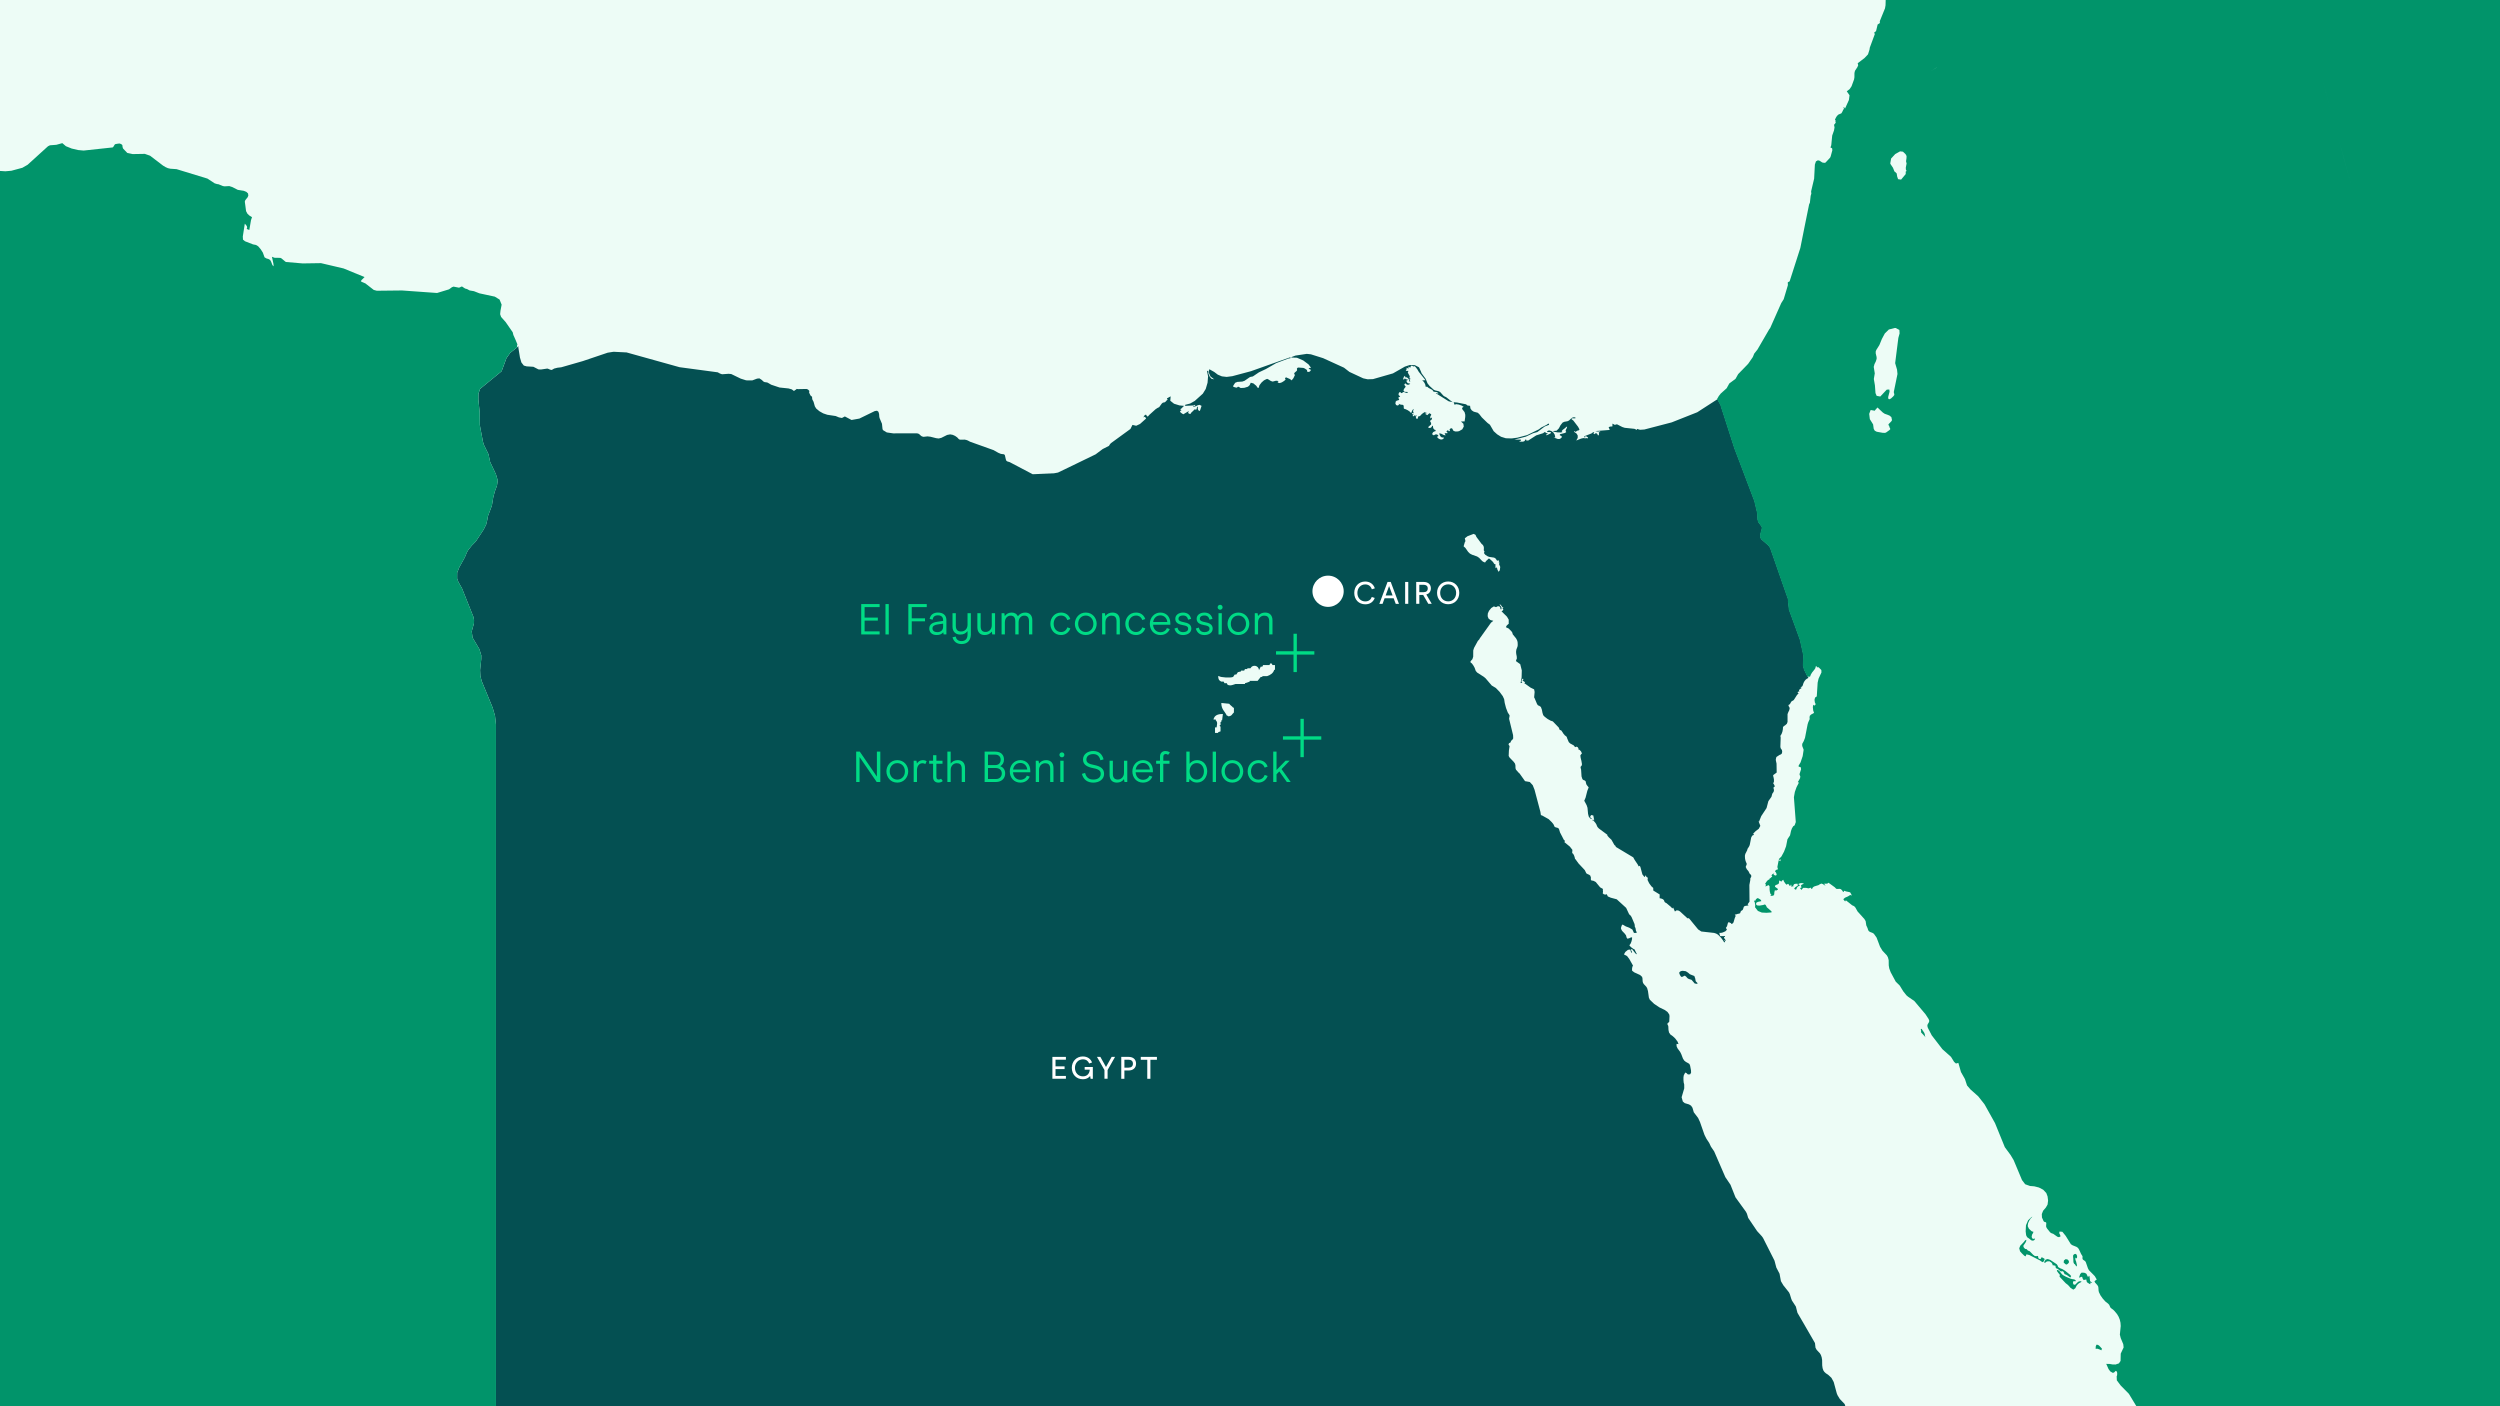<?xml version="1.0" encoding="utf-8"?>
<!-- Generator: Adobe Illustrator 23.1.1, SVG Export Plug-In . SVG Version: 6.00 Build 0)  -->
<svg version="1.0" xmlns="http://www.w3.org/2000/svg" xmlns:xlink="http://www.w3.org/1999/xlink" x="0px" y="0px"
	 viewBox="0 0 1440 810" enable-background="new 0 0 1440 810" xml:space="preserve">
<rect x="0" y="0" width="1440" height="810" fill="#333333" stroke="none"/>
<g id="Sea">
</g>
<g id="Land">
</g>
<g id="Egypt">
</g>
<g id="Lakes">
</g>
<g id="Layer_9">
	<g>
		<defs>
			<rect id="SVGID_1_" width="1440" height="810"/>
		</defs>
		<clipPath id="SVGID_2_">
			<use xlink:href="#SVGID_1_"  overflow="visible"/>
		</clipPath>
		<rect x="-350" y="-217.39" clip-path="url(#SVGID_2_)" fill="#EDFCF6" width="2157.35" height="1618.01"/>
		<path clip-path="url(#SVGID_2_)" fill="#045052" d="M1140.45,890.28l0.39,0.72l1.09-0.7l0.13-1.08l-0.18-0.16l-0.43-0.39
			l-0.54-0.13l-0.56-0.11l0.16,1.14L1140.45,890.28z M1141.89,957.29l-0.54-0.07l0.72,0.54l0.42-0.22l0.89-0.03l1.05,0.03h0.64
			l0.35-0.21l-0.7-0.06l-1.04-0.21l-0.42,0.03l-0.15-0.38l0.28-0.27v-0.19l-0.28-0.25l-0.48-0.66l0.24,0.52l0.06,0.56l0.03,0.59
			l-0.57,0.08L1141.89,957.29z M1129.9,962.55l-0.28-0.48l0.94-0.95l0.26,0.78l0.2,0.32l0.37,0.16l-0.04-0.4l-0.2-0.44l0.05-0.42
			l-0.08-0.75l-0.11-0.25l0.19-0.43l0.15-0.51l-0.8,0.51l-0.37,0.89l-0.95,1.05l0.27,1.34L1129.9,962.55z M1140.45,966.91l0.22,0.48
			l0.38,0.41l0.59,0.85l0.13-0.4l0.32-0.27l-0.2-0.46l0.03-0.38l-0.78-1.26l-1.84,0.13l0.6,0.62L1140.45,966.91z M1175.66,1001.28
			l0.86-0.06l0.13,0.86l0.15-1.4l-0.32-0.18l-0.46-0.65l-0.54-0.14l0.43-0.24l0.14-0.13l-0.22-0.3l-0.49,0.19l-0.37,0.18l-0.13,0.58
			l-0.29,0.35l-0.06,0.78v0.31l0.54-0.08L1175.66,1001.28z M1096.8,922.04l0.92-0.71l0.89-0.13l0.72,0.1l0.87,0.19l0.24,0.26
			l0.22-0.13v-0.3l0.41,0.13l0.37-0.02l0.46,0.4l0.64,0.86l0.44,0.12l0.4,0.54l0.33,0.16l0.83,0.16l0.39,0.48l-0.09-0.56l-0.68-0.65
			l-0.67-0.83l-0.21-0.3l0.1-0.3l0.38,0.24l-0.35-0.65l-0.13-0.07l-0.14-0.33l0.03-0.24l-0.38-0.1l-0.54,0.32l-0.35,0.22l-0.22,0.08
			h-0.4l-1.02-0.18l-0.77-0.33l-0.61,0.35h-0.74l-1.1,0.21l-0.73,0.06l-0.81,0.21l-0.27,0.03l-0.21-0.13l-0.3-0.04l-0.27,0.14
			l0.21,0.25l0.21,0.27l0.19,0.33l-0.04,0.29l-0.01,0.14l1.23,0.37l0.68,0.32l0.35,0.05l-0.22-0.42l-0.72-0.24l-0.49-0.48l0.61,0.37
			L1096.8,922.04z M975.94,562.18l-1.64-0.64l-0.97-0.41l-1.03-0.89l-1.26-0.81l-1.72-0.24l-0.66,0.06l-0.53,0.15l-0.52,0.35
			l-0.43,0.57l0.3,0.89l0.53,1.02l0.7,0.56l1.73-0.83l0.78,0.59l0.73,0.86l0.76,0.46l1.62,0.51l1.83,2.11l1.54,0.24v-0.54l-0.98-1
			l-0.26-1.56L975.94,562.18z M1194.38,1018.2l-0.92-1.33l-3.53-2.61l-1.13-1.05l-0.67-1l-1.05-2.45l-0.4-0.56l-0.63-0.54
			l-1.32-0.89l-0.62-0.13l-0.26,0.3l-0.17,0.51l-0.26,0.49l-1.16,0.1l-1.43-0.78l-11.28-9.75l-1.16-0.95l-1.26-0.35l-2.75-0.37
			l-2.18-1.15l-6.79-8.38l-0.08,0.03l-0.68-0.3l-0.18-0.46l0.18-0.31l0.28-0.3l0.02-0.33l-0.69-1.05l-0.68-0.77l-1.8-1.61
			l-1.61-2.13l-1.61-4.55l-1.22-1.98l-3.71-3.53l-2.15-1.36l-5.87-1.96l-6.18-1.19l-4.22-0.3l-1.13-0.34l-1.05-0.54l-0.97-0.68
			l-0.22-0.33l-0.56-1l-0.29-0.37l-0.57-0.35l-4.64-2.02l-2.39-1.85l-0.97-1.15l-0.54-1.02l-0.64-0.95l-1.24-0.86l-0.25-0.65
			l-0.81-4.07l-0.53-1.42l-0.66-1.19l-0.97-0.77l-1.49-0.06l2.16,3.78l0.92,1.29l-2.05-1.11l-3-5.54l-1.72-1.27l-0.56-1.32l-1-8.3
			l-0.94-2.69l-1.11-2.06l-4.18-7.53l-0.42-1.11l-0.55-5.24l-0.22-0.46l-0.56-1.3l0.11-3.9l-0.3-1.35l-0.48-1.29l-1.32-2.45
			l-1.65-2.31l-0.7-1.27l-0.3-1.22l0.17-1.23l0.74-2.31l0.17-1.3l0.13-7.19l0.94-5.04l-0.03-0.83l-0.21-0.61l-0.64-1.13l-0.19-0.52
			l0.05-1.16l0.49-2.13v-1.23h-1.71l-0.42-3.1l0.65-9.54l0.54-1.09l1.18-1.36l0.59-0.51l0.74-0.4l0.76-0.17l0.8,0.22l0.41,0.56
			l-0.2,0.68l-0.29,0.59l0.08,0.44l0.78,0.27l1.58-0.13l0.51,0.13l1.06,1.16l0.57,0.48l0.7,0.35l0.56-0.03l2.61-0.48l0.67,0.16
			l1.21,0.79l0.73,0.18l4.42-1.59l1.05,0.17l1.77,2.21l0.94,0.61l1.24-0.26l-3.34-4.78l-1.37-1.5l-0.9-0.82l-0.88-0.59l-1.91-0.89
			l-1.32-0.24l-2.21,0.3l-1.16-0.06l-1.91-1.02l-0.93-1.75l-0.71-2.05l-1.18-1.95l-3.15-2.71l-1.92-1.04l-1.69-0.24l0.64,1.32
			l0.4,1.49l-0.91-0.87l-1.75-3.07l-2.37-2.83l-4.02-7.52l-1.64-1.95l-7.36-6.27l-6.72-8.69l-2.94-2.48l-0.67-1.56l0.64-1.14
			l1.05-0.89l0.54-0.91l-0.35-1.16l-2.78-2.89l-1.32-2.17l-0.44-1.08l-1.77-6.55l-1.32-2.42l-1.97-1.81l-1.21-0.78l-0.86-0.78
			l-0.61-0.91l-0.43-1.27l-0.22-1.57l-0.05-3.12l-0.25-1.54l-0.47-1.38l-0.58-0.98l-1.85-1.97l-0.67-1.21l-0.3-2.7l-6.54-11.33
			l-3.55-6.09l-0.92-3.61l-2.26-3.47l-0.45-1.16l-0.73-2.42l-0.49-1.07l-3.3-4.15l-1.38-2.35l-0.78-4.28l-1.86-3.56l-1.05-3.99
			l-6.62-13.09l-0.65-0.91l-2.77-3.03l-5.12-7.59l-0.72-2.4l-0.56-1.1l-6.03-8.33l-2.87-7.24l-2.98-4.4l-6.43-14.82l-1.87-2.75
			l-0.99-2.12l-1.56-2.36l-1.14-2.24l-2.62-7.49l-1.08-2.32l-2.48-3.25l-0.76-2.62l-0.81-1.19l-1.19-0.73l-2.47-0.74l-1.08-0.9
			l-0.7-2.48l1.51-5.14l-0.02-2.21l-0.3-1.14l-0.13-1.48v-1.51l0.19-1.16l0.83-1.59l0.71,0.3l0.85,0.8l1.25-0.08l0.56-0.95
			l-0.05-1.34l-0.51-2.7l-0.39-0.94l-0.94-0.62l-1.1-0.59l-0.97-0.78l-0.73-1.16l-0.96-2.53l-0.65-1.3l-1.54-2.09l-0.51-1.19
			l-0.03-1.35l1.14,0.14l-0.54-1.41l-1.39-1.87l-1.3-1.22l-1.45-1.03l-0.78-1.15l-0.32-1.48l-0.08-1.89l-0.08-0.49l-0.41-0.74
			l-0.03-0.49l0.17-0.32l0.69-0.55l0.18-0.3l0.15-3.24l-0.15-0.89l-1.01-1.45l-1.48-1.08l-3.22-1.57l-2.97-1.99l-2.5-2.39
			l-0.54-1.19l-0.53-3.8l-0.49-1.72l-0.53-0.84l-1.32-1.4l-0.49-0.73l-0.23-0.84l-0.12-1.89l-0.22-0.78l-1.13-1.05l-3.34-1.52
			l-1.26-0.94l-0.06-0.92l0.09-0.8l0.18-0.71l0.29-0.54l-2.15-3.83l-1.27-1.67l-1.8-0.95l0.84-1.44l1.48-1.19l1.34-0.17l0.47,1.71
			h0.59l-0.3-0.79l-0.29-0.46v-0.65h0.59l1.8,2.32l0.78,0.67v-0.59l-0.32-0.45l-0.75-1.59l-0.22-0.35l-0.48-0.13l-1.4-1.02
			l-0.3-0.28l-0.44-0.54l-0.29-0.3l0.71-0.91l0.47-1.14l0.33-1.24l0.11-1.16l-0.51-0.16l-1.08,0.52l-1.11,0.32l-0.48-0.67
			l-0.36-1.32l-0.81-1.05l-1.45-1.51l-0.49-0.95l-0.16-0.61l0.19-0.74l0.46-1.21h0.52l1.61,0.95l2.02,0.76l1.81,1.08l0.88,1.91h1.53
			v-0.54l-0.35-0.65l-0.29-1.67l-0.39-0.67v-0.54l-0.15-1.02l-1.67-3.93l-0.54-0.89l-0.91-0.83l-1.72-3.67l-5.42-4.95l-3.45-0.92
			l-1.67-0.72l-0.67-1.3l-0.8,0.25l-0.89-0.22l-0.6-0.54l0.16-0.71v-0.51l-0.11-0.7l0.11-0.58l-1.64-0.93l-2.53-3.08l-1.29-0.67
			l-1.3-0.25l-0.26-0.65l0.08-0.95l-0.38-1.15l-0.64-0.5l-0.87-0.37l-0.77-0.46l-0.87-1.83l-3.61-3.85l-1.76-2.42l-0.29-0.27
			l-0.15-0.79l-0.36-1.08l-0.51-0.96l-0.59-0.49l0.12-1.83l-1.46-1.86l-3.38-2.77l0.27-0.06h0.21l0.11-0.11l-0.02-0.37l-0.67-0.63
			l-2.18-4.22l-0.54-1.75l-0.24-0.54l-0.7-0.4l-0.87-0.2l-0.72-0.3l-0.72-1.53l-0.93-1.16l-1.82-1.77l-3.64-2.05l-0.84-0.3
			l-0.27-1.8l-3.4-12.82l-1.04-2.61l-1.7-1.83l-2.73-0.48l-3.17-4.47l-0.3-0.19l-1.72-1.91l-0.3-0.87l-0.05-1.74l-0.25-0.95
			l-0.8-1.08l-2.34-2.42l-0.49-0.92l0.13-3.06l0.38-2.56l-0.6-0.91l0.28-0.79l0.83-0.38l0.4-0.99l0.76-0.7l0.43-0.72l-0.08-1.87
			l-2.29-9.4l0.27-1.56V412l-1.03-1.59l-1.02-2.66l-0.75-2.89l-0.32-2.12l-0.78-1.73l-1.83-2.5l-2.18-2.24l-2.37-1.42l-3.51-4.11
			l-0.97-0.84l-3.9-2.5l-0.81-0.92l-0.65-1.83l-0.68-1.24l-0.85-1.21l-0.84-0.65v-0.65l1.08-1.19l0.46-1.47l0.03-3.61l0.45-1.43
			l2.21-4.04l0.78-0.84l0.38-0.7l6.39-8.94l1.35-1.11l-1.7-0.44l-1.08-0.88l-0.48-1.33l0.1-1.58l0.67-1.51l1.3-1.61l1.51-0.94
			l1.23,0.45l1.01-0.54l0.85,0.04l0.57,0.59l0.19,1.13h0.56l-0.08-1.16l-0.38-0.64l-0.43-0.49l-0.19-0.7l0.46,0.35l0.43,0.43
			l0.36,0.49l0.32,0.5l0.43,0.16l0.14,0.16l-0.14,0.16l-0.43,0.16l0.43,0.48l0.09,0.41l-0.33,0.41l-0.67,0.45l3.12,3.09l1.01,1.71
			v2.41l-0.43,0.3l-0.81,0.81l-0.39,0.83l1.63,0.78l1.74,1.8l0.33,0.56l0.26,0.97l1.89,2.31l0.43,0.79l0.31,0.7l0.18,0.93l0.05,1.48
			l-0.13,0.84l-0.67,1.78l-0.16,1.28l0.11,1.24l0.27,1.3l0.09,1.24l-0.46,1.05v0.54l2.39,1.7l0.9,3.58l-0.1,4.07l-0.59,3.2h1.04
			l-0.43-0.43l-0.11-0.56l0.16-0.68l0.37-0.74h0.48l0.04,0.56l-0.13,0.3l-0.22,0.18l-0.16,0.19l0.54,0.1l0.4,0.17l0.32,0.3
			l0.29,0.61h-0.56l3.72,2.67l2.04,0.99l0.3,1.48l-0.3,3.26l0.15,0.05l1.56,3.71l0.52,0.71l0.7,0.26l0.97,0.67l0.57,1.57l0.35,1.8
			l0.43,1.38l1,1.05l1.59,1.16l1.7,0.95l1.23,0.4l3.43,3.56l0.13,0.24l0.21,0.71l0.14,0.24l0.21,0.16l0.63,0.27l0.24,0.16l1.29,1.97
			l0.23,0.13l0.23,0.43l1.14,0.89l0.24,0.46l0.13,0.5l0.95,2.21l0.78,0.76l2.07,1.14l0.8,1.02l0.77-0.3l0.67,0.27l0.43,0.65
			l0.19,0.93l0.46-0.07l0.89,0.96l0.52,1.16l-0.54,0.58l-0.37,0.59l0.16,1.3l0.3,1.27l0.13,0.46l0.33,1.98l-0.13,0.76l-0.65,0.78
			v0.54l0.29,1.09l0.24,3.88l0.52,1.6l0.57,0.48l0.68,0.24l0.57,0.43l0.4,1.75l0.44,0.68l0.94,1.15l-0.78,1.97l-1.02,3.99
			l-0.75,1.73l1.38,2.58l0.49,1.48l0.32,3.47l0.4,1.59l0.83,1.09l1.28,0.44l-1.4-1.24l0.64-1.17l1.27,0.23l0.54,2.82h-0.56v-0.64
			l-0.49,0.64l0.88,0.46l0.84,0.99l0.64,1.05l0.25,0.72l0.35,0.65l0.78,0.84l4.87,3.61v0.49l0.89,1.02l1.47,1.37l1.76,3.12
			l0.35,0.11l0.49,0.92l9.96,5.98l0.76,1.4l1.78,2.66l0.59,1.16l0.54-0.38l0.43,0.65l1.13,4.21l0.13,0.26l0.65,0.78l0.24,0.44h0.56
			v-0.64h0.49l0.16,0.5l0.24,0.28l0.32,0.16l0.35,0.3l-0.13,1.24l0.89,1.85l1.29,1.78l1.08,0.95l0.03,1.5l3.69,2.27l-0.05,2.14
			l1.21,0.29l0.57,0.25l0.53,0.4l0.24,0.34l0.27,0.76l0.28,0.37l0.2,0.11l0.63,0.32l2.67,2.24l0.67,0.84l0.54-0.52l1.02,2.29
			l0.9-0.68l1,0.06l0.97,0.52l4.36,4.01l0.66-0.08l0.4,0.29l5.09,6.19l1.83,1.19l7.34,0.82l1.16,0.37l0.75,0.41l0.68,0.54l1.45,1.5
			l1.32,1.79l0.37,0.75h0.57v-0.62l-0.37-0.05l-0.08-0.06v-0.16l-0.12-0.33l0.3,0.23l0.77,0.37l-0.42-1.02l-0.26-0.37l-0.39-0.39
			v-0.56h0.57v-0.54l-2.77-0.03l-0.21-0.51l-0.29-1.35l0.19-0.02l0.7,0.05l1.02-0.24l1.51-0.65l0.97-0.95l-0.61-1.05l0.66-0.97
			l0.52-1.91l0.54-0.5l0.52,0.37l0.64,0.22l0.24,0.45h0.51l0.74-0.78l0.77-2.61l0.57-1.29l-0.33-0.19l-0.05-0.03l-0.03-0.07
			l-0.16-0.35l0.78-0.11l1.02-0.35l0.59-0.07l0.66-0.27l0.46-1.23l0.99-0.63l0.33-0.73l0.25-0.81l0.24-0.49l0.62-0.3l1.99-0.3
			l-0.56-0.64l1.1-1.54l-0.08-9.61l0.52-2.75l0.04-1.08l0.14-0.27l0.19-0.24l0.18-0.38l0.03-0.61l-0.2-0.5l-0.73-0.67l-0.68-1.4
			l-0.99-1.18l-0.62-1.29l0.56-1.43v-0.54l-0.43-0.94l-0.32-0.97l-0.21-1.11l-0.06-1.46l0.23-1.04l1.08-2.12l0.25-0.97l0.13-0.06
			l0.88-1.45l0.3-0.95l0.73-3.82l0.58-1.14l1.01-0.51l-0.18-0.44l-0.06-0.02l-0.21-0.19l1.5-1.51l1.73-1.29l0.92-1.7l-1-2.64
			l0.38,0.06l0.07-0.13v-0.22l0.09-0.24l0.98-2.45l3.06-4.63l1.05-3.98l1.78-2.53l0.41-1.53l0.18-0.43l0.36-0.44l0.34-0.58
			l0.16-0.89l-0.13-0.64l-0.16-0.52l0.13-0.48l0.67-0.46l-0.45-1.04l-0.24-0.38l-0.27-0.3l0.43-1.03v-1.26l-0.22-1.19l-0.21-0.78
			v-0.54l2.01-1.47l-0.08-5.16l-0.38-1.77l-0.05-0.54l0.21-1.13l0.27-0.45l1.7-1.11l0.71-0.27l0.56-0.48l0.24-1l-0.16-1.05
			l-0.75-1.08l-0.15-0.84l0.18-5.25l-0.18-0.99l0.69-1.11l0.49-1.35l0.26-1.37l0.08-1.24l0.43-0.51l0.89-0.59l0.89-0.81l0.4-1.07
			v-4.48l0.41-1.09l0.59-1.21l0.25-1.24l-0.68-1.21v-0.54l0.66-0.37l0.35-0.49l0.27-0.52l0.3-0.5l0.37-0.33l0.83-0.43l0.35-0.37
			l1.78-2.78l0.88-0.86l-0.47-0.42l-0.09-0.34l0.36-0.24l0.72-0.13l-0.29-0.48l0.19-0.52l0.5-0.46l0.66-0.32l0.01-0.43l-0.09-0.13
			h-0.22l-0.26-0.08l0.96-0.38l0.44-0.71l0.24-0.88l0.43-1.03l0.53-0.8l0.54-0.62l0.67-0.49l0.87-0.45l-0.71-1.27l-1.74-3.61
			l-0.54-2.08l0.16-6.03l-1.97-8.98l-2.99-8.25l-3.34-9.13l-0.48-4.77l0.03-0.54l-0.06-0.54l-0.13-0.52l-0.19-0.48l-2.96-8.46
			l-4.5-12.95l-2.54-7.25l-0.85-1.27l-4.15-3.64l-0.53-0.83l-0.18-1l0.15-1.56l0.73-2.63l0.03-1.2l-0.78-1.08l-1.21-1.65l-0.46-1.5
			l-0.16-3.64l-1.67-7.02l-4.69-12.38l-3.88-10.27l-2.94-7.7l-2.39-7.47l-3.01-9.35l-0.78-2.42l-1.38-4.25l-0.43-1.47l-1.86-3.39
			l-0.08,0.07l-11.58,7.48l-14.72,5.83l-15.72,4.1l-2.53,0.17l-1.76-0.52v0.6l-1.47-0.64l-5.56-0.58l-1.42-0.46l-3.08-1.58
			l-0.99,0.28h-0.53l-0.28-0.24l-0.8-0.41v1.6l-1.22,0.09l-0.97,0.32l0.64,1.62l-8.32,0.66l0.88,0.19l0.71,0.1l0.78-0.11l0.7,0.39
			l-1.08,0.07l0.08,0.15l0.03,0.89l-0.06,0.75h-0.56l-0.32-0.78l-0.54-0.38l-0.61,0.05l-0.57,0.5l-0.56-0.61l0.56-0.65h-0.56
			l-1.11,0.83l-4.07,1.58v0.67h0.49v-0.67h0.52l1.05,0.67v0.55l-0.7-0.1l-0.35-0.01l-0.52,0.11l-1.03-0.17l-1.39,0.33l-2.74,1.1
			l0.83-1.51l0.02-1.36l-0.67-1.14l-1.26-0.88v-0.56l0.37-0.05l0.08,0.15v0.24l0.11,0.23l1.11-0.8l0.97-0.24l0.3-0.49l-0.81-1.52
			l-2.75-3.59l-0.94-0.7v-0.55h2.12v-0.6l-1.29-0.01l-0.88,0.44l-1.47,1.39l-0.87,0.43l-1.88,0.33l-0.95,0.45l-1.21,1.53l-0.94,1.79
			l-1.32,1.36l-2.29,0.22l1.21,0.49l1.81,0.27l1.72,0.02l1.02-0.22l-0.48-0.35v-0.28l0.24-0.26l0.24-0.32l1.59-1.21l0.52-0.6h0.51
			l-0.33,0.97l-0.4,0.75l-0.18,0.64l0.41,0.67l-0.77,0.5l-2.93,0.76v0.61l0.36,0.12l0.72,0.43v0.67l-1.02,0.86l-1.19,0.05
			l-2.54-0.91h1.07l-0.14-0.45l-0.16-0.88l-0.19-0.49l-0.7-1.06l-1.19-0.84l-1.29-0.34l-1.02,0.42v0.56h2.07v0.65l-1.8,0.94
			l-0.79,0.28v-0.61l0.56-0.07l0.24-0.44l-1.07-0.28l-0.29-0.46h-0.49l-0.78,0.63l-3.95,1.24l-4.69,3.02l-0.46-0.07l-0.33,0.07
			l-0.24-0.07l-0.08-0.53h-0.47l-0.48,0.87l-0.86,0.34h-2.34l1.08-0.6v-0.6h-3.7l6.57-1.69l4.15-1.95l2.48-0.7l4.26-3.2l2.45-0.95
			v-0.65h-0.54l-0.84,0.63l-3.15,1.6l-1.32,1.02l-6.78,3.32l-5.66,1.49l-3.2,0.42l-3.37-0.1l-2.74-0.85l-2.27-1.42l-2.01-1.81
			l-2.16-3.71l-1.43-1.08l-3.23-3.14l-1.43-1.85l-0.9-0.83l-2.31-0.62l-1.15-0.75l-0.78-1.14l-0.19-1.48l-0.87-0.11h-0.48
			l-1.02-0.78l-5.18-1.02l-0.99-0.08l-0.94-0.11l0.54,1.48l0.91-0.34l1.57,0.25l1.62,0.59l1.14,0.65l-0.95,0.69l0.21,0.78l1.27,1.63
			l0.4,1.52l-0.02,1.25l-0.37,2.63l-0.26-0.06l-1.81,0.06l1.37,1.3l0.22,1.63l-0.86,1.57l-1.84,1.06l-1.08,0.19l-1.18-0.03
			l-0.97-0.35l-0.84-1.47l-0.83,0.07l-0.6,0.63l0.3,0.96l-0.43-0.05l-0.35,0.04l-0.22-0.12l-0.05-0.53l-0.91,0.59l-0.11,0.11
			l0.11,0.22v0.13l0.05,0.07l0.36,0.1v0.65l-0.4-0.04l-1.21,0.04l0.62,1.22l-1.03-0.19l-1.53-0.78l-1.13-0.25l0.24,0.94l0.49,0.88
			l0.76,0.59l1.1,0.03v0.55l-0.95,0.6l-1.02-0.04l-0.95-0.45l-0.77-0.66v-0.67h0.54v-0.55l-0.54-0.43l-0.63-0.17l-0.67,0.13
			l-0.73,0.47l-0.61-0.44l-0.38-0.17l0.27-0.74l0.38-0.52l0.57-0.35l0.78-0.21v-0.66l-0.73-0.26l-0.46-0.5l-0.24-0.72l-0.11-0.94
			h-0.45l-0.25,0.66l-0.43,0.41l-0.64,0.17l-0.81-0.04v-0.6l1.56-1.37l-0.02-0.94l-0.52-0.77v-0.55l0.54-0.24l0.3-0.34l0.14-0.5
			l0.13-0.74l-0.27,0.21l-0.84,0.39l0.12-1.19l0.12-0.28l0.32-0.4v-0.55l-1.07-0.6l-0.35,0.41l-0.49,0.38l-0.21,0.36l-1.08-0.55
			v-0.6h1.08l-1.73-0.59l-1.45,1.03l-1.18,1.25l-0.9,0.13l-0.42,1.39l-0.65,0.04l-0.36-0.83l0.39-1.26h-0.52v0.66l-0.35-0.1
			l-0.08-0.2v-0.22l-0.08-0.15l-0.3,0.23l-0.19,0.21l-0.18,0.16l-0.38,0.06l-0.08-0.6l0.13-0.28l0.21-0.14l0.27-0.19h-1.05v-0.6
			h1.05l-0.34-0.62l-0.08-0.48l0.09-0.56l0.33-0.82l-0.59,0.43l-0.37,0.59l-0.62,1.45l-0.73-0.86l-1.15-0.8l-1.19-0.59l-0.83-0.22
			l-0.33-0.37v-0.82l-0.1-0.81l-0.62-0.37l-0.7-0.03l-0.53-0.12l-1.08-0.46l0.13,0.33l0.08,0.09l0.11,0.02l0.14,0.16l-0.93,0.44
			l-0.83-0.23l-0.48-0.78l0.16-1.25l0.65-0.56l0.89-0.2l0.52-0.33l-0.43-0.84v-0.55l0.94-0.42l-0.11-0.31l-0.54-0.31l-0.28-0.45
			l0.13-0.9l0.4-0.54l0.51-0.04l0.51,0.53h0.46l0.62-0.58l0.73,0.05l0.83,0.34l1,0.2v-0.66l-1.64-0.04l-0.68-0.58l0.22-1.02
			l1.05-1.35l-0.46-0.66l-0.27-0.28l-0.35-0.26l0.25-0.11l0.21,0.02l0.16-0.1l-0.05-0.47h0.51l0.55,0.58l0.77,0.18l0.75-0.2
			l0.54-0.56l-0.81-0.04l-0.59-0.22l-0.43-0.37l-0.29-0.52v-0.67h0.56v-0.61l-0.59,0.05l-0.43-0.17l-0.54-0.43l-0.32,0.52
			l-0.25,0.11l-0.49-0.07l0.49-1.37l0.54-0.6l0.32,0.1l-0.29,0.67l1.06,0.08l0.8,0.49l0.49,0.82l0.26,1.09h0.52l-0.12-0.46
			l-0.23-0.42l-0.16-0.41h0.52v-0.55h-0.52l0.22-1.22l-1.16-2.1l0.41-0.99h-1.57l0.37-0.62l0.14-0.49l-0.02-0.7l0.27,0.18l0.56,0.19
			l0.25,0.18l0.05-0.28l-0.05-0.59v-0.3l1.05,0.61l0.3-0.9l0.51-0.31l1.29,0.59l0.03-0.38l0.84,0.52l1.1,1.45l0.84,1.43l3.84,4.78
			l-0.95,0.11h-0.96l0.68,0.59l0.64,0.84l0.49,1.05l0.22,1.21h0.56l0.32-0.03l0.81,0.7l2.05,1.1l0.35,0.37l0.21,0.41l0.36,0.31
			l1.56,0.19l0.54,0.18l0.35,0.39l0.19,0.64l-0.6-0.49l-0.22-0.11l-0.35,0.04l-0.4-0.04l7.53,4.73l2.35,0.52l-0.78-0.52l-3.05-2.39
			l-1.1-0.51l-0.47-0.35l-1.91-2.13l-0.91-0.44l-1.86-0.43l-0.81-0.35l-2.46-2.22l-1.2-1.52l-1.02-2.54l-2.4-3.27l-0.4-1.06
			l-1.08-2.37l-2.43-1.25l-2.96-0.05l-2.77,0.91l-6.84,3.9l-11.51,3.3l-3.12,0.09l-2.5-0.55l-7.94-3.7l-3.13-2.43l-12.01-5.48
			l-7.06-2.22l-2.36-0.26l-6.52,0.98l-1.88,0.71l-0.73,0.42l3.45,0.11l3.63,1.57l3.07,2.29l1.48,2.03l-0.51-0.09l-0.49,0.17
			l-0.49,0.33l1.4,0.71l-0.33,0.58l-0.45,0.43l-0.62,0.16l-0.72-0.12l-0.14-0.34l0.03-0.42l-0.19-0.33l-1.29-0.84l-0.71-0.27
			l-2.8-0.21l-0.43,0.1l-0.43,0.42v0.42l0.1,0.46l-0.24,0.53l-1.22,1.06l-0.27,0.59l0.47,0.73l-0.86,1.8l-0.54,0.71l-0.71,0.59
			l-0.51-0.67l-2.61-1.15l-0.17,0.28l-0.03,0.11l-0.01,0.08l-0.25,0.19l-0.04,0.41l0.12,0.07l0.19-0.02l0.2,0.09l-1.02,0.93
			l-1.3,0.81l-1.29,0.43l-1.02-0.29l-0.05-0.42l0.1-0.12l0.22,0.02l0.25-0.09l-0.92-0.48l-1.07,0.1l-0.98,0.29l-0.73,0.1l-1.14-0.5
			l-0.99-0.66l-0.84-0.4l-0.67,0.28l-1.16,0.59l-1.4,1.23l-1.19,1.56l-0.48,1.54h-0.51l-0.89-1.24l-1.59-1.32l-1.54-0.41l-0.66,1.43
			l-0.95,0.86l-2.07,0.64l-2.13,0.12l-1.15-0.69h-0.52l-0.48,0.45l-0.57-0.02l-1.56-0.42v-0.65l1.16-1.77l0.36-0.01l0.64-0.38
			l3.05-0.22l1.32-0.46l2.91-2.02l0.59-0.24l1.05-0.17l0.43-0.21l3.26-2.21l4.05-1.92l5.89-3.39l7.05-2.65l1.16-0.17v-0.6
			l-22.7,8.06l-10.75,2.88l-3.28,0.42l-2.75-0.32l-2.35-0.98l-2.07-1.56l-2.78-1.56l-0.51,1.56l1.16,2.64l2.13,1.61l-1.53-0.29
			l-1.06-1.2l-0.7-1.67l-0.38-1.71h-0.51l0.65,3.11l-0.3,3.72l-1.05,3.59l-1.67,2.71l-4.66,4.19l-2.67,1.51l-2.84,0.72v0.61
			l4.5-0.23l1.24-0.38v0.61l-0.25,0.04l-0.56-0.09l-0.21,0.05v0.54l1.35-0.31l1.13-0.57l1.08-0.26l1.16,0.6l-0.79,2.39l-0.29,0.58
			l-0.57-0.26l-0.35-0.49l-0.17-0.72l0.03-0.95h-0.46l-0.11,0.71l-0.1,0.36l-0.16,0.3l-0.22,0.51l-0.24-0.21l-0.06-0.03l-0.21-0.42
			l-2.29,2.19l-0.3,0.59l-0.35,0.08l-0.67-0.13l-0.43-0.51l0.4-1.02l-3.17,1.88l-0.81-0.49l-0.83-0.64l-0.27-0.68l0.92-0.61
			l-0.28-0.08l-0.24-0.01l-0.1-0.12l0.06-0.44l0.61-0.39l0.89-0.98l0.62-0.39l-2.8-0.29l-3.13-0.97l-2.15-1.71l0.21-2.54l-2.07,1.15
			l-0.06,0.45l0.11,0.11l0.22,0.01l0.24,0.1l-0.73,0.52l-0.48,0.59l-0.62,0.5l-1.05,0.2l-0.62,0.48l-1.54,2.11l-0.99,0.49
			l-1.05,0.68l-3.55,3.2l-0.87,0.97h-0.56l-0.46-0.93l-0.62,0.02l-0.57,0.62l-0.43,0.9l0.61-0.34l0.3-0.07l0.67,1l-3.52,3.15
			l-2.21,1.04l-2.14-0.5l-1.17,2.34l-11.23,8.18l-0.59,0.65l-0.54,0.9l-3.64,1.85l-4.04,3.03l-11.26,5.46l-10.43,5.04l-2.29,0.43
			l-12.28,0.54l-13.25-6.97l-1.43-0.44l-0.51-0.39l-0.3-0.82l-0.54-2.37l-0.45-0.49l-1.86-0.25l-1.48-0.62l-2.72-1.54l-13.55-4.85
			l-1.26-0.68l-0.84-0.32l-1-0.2l-2.74,0.04l-0.67-0.37l-0.89-0.96l-1.19-0.84l-1.38-0.62l-1.48-0.27l-1.75,0.33l-3.32,1.66
			l-1.53,0.38l-1.48-0.19l-3.26-0.83l-1.72-0.2l-2.29,0.26l-0.95-0.26l-0.62-0.44l-0.59-0.58l-0.7-0.51l-0.89-0.23l-13.68,0.03
			l-3.7-0.53l-2.25-1.37l-0.24-0.72l-0.3-2.9l-1.35-3.21l-0.19-0.72l-0.13-1.74l-0.38-1.26l-0.81-0.6l-1.29,0.21l-8.86,4.32
			l-4.53,0.81l-3.84-2.04l-1.7,0.89l-1.7-0.34l-1.88-0.78l-4.8-0.73l-2.4-0.81l-2.21-1.25l-1.83-1.55l-0.76-1.24l-0.75-2.64l-0.54-1
			l-0.22-0.52l-0.11-1.34l-0.25-0.26l-0.38-0.21l-0.35-0.49l-0.56-1.14l-0.17-0.62l0.14-0.33l0.03-0.31l-0.56-0.62l-0.54-0.36
			l-0.54-0.17l-4.8,0.09l-0.9-0.11l-0.31,0.35l-0.73,0.44l-0.48,0.41l-1.24-0.93l-1.89-0.55l-5.17-0.54l-4.82-1.61l-2.08-1.21
			l-0.87-0.2l-0.7-0.05l-0.75-0.32l-1.07-1l-1.32-0.87l-1.33,0.13l-2.78,1.04l-3.5-0.03l-3.12-0.98l-5.47-2.65l-1.53-0.15
			l-3.79,0.27l-1.22-0.42l-1.26-0.7l-22.01-2.95L360.91,203l-7.49-0.38l-3.4,0.53l-14.32,4.84l-12.39,3.56l-2.21,0.26l-1.89,0.48
			l-1.4,0.81l-0.92-0.18l-0.92-0.41l-0.7-0.22l-3.5,0.52l-1.6-0.02l-2.93-1.52l-3.88-0.24l-1.64-0.46l-1.4-1.79l-0.83-2.84
			l-0.93-5.83l0.09-0.68l-4.78,3.82l-2.15,3.04l-2.8,7.56L276.52,224l-0.95,2.83l-0.03,3.26l0.76,7.47l0.07,7.28l1.78,9.47l0.51,1.8
			l2.69,5.49l0.97,4.51l3.34,7.11l1.05,3.57l-0.48,3.04l-1.16,3.03l-0.95,3.53l-0.8,4.85l-2.29,6.08l-0.27,1.75l-0.71,2.98
			l-1.5,3.01l-4.45,6.76l-2.32,2.37l-2.07,2.61l-0.73,1.24l-1.27,3.02l-3.15,5.69l-1.23,3.09l-0.03,3.39l0.69,1.89l2.16,3.88
			l6.57,16.43l0.33,1.97l-0.08,1.75l-1.27,4.56l0.52,3.63l3.9,6.57l1.11,3.62l-0.03,2.12l-0.67,6.33l0.16,3.37l0.78,3.01l6.3,15.29
			l1.35,4.67l0.54,5v605.16h96.53l7.41,0.03h185.67l7.4,0.02h155.92l7.44,0.04h17.77l0.99-0.63l3.77-7.67l3.68-7.57l2-2.15
			l1.43-0.78l1.46-0.24l1.48,0.21l1.4,0.73l1.67,1.63l0.68,1.81l-0.08,2.05l-1.78,5.25l-2.42,7.28h131.55l17.76-0.03h266.39v-0.08
			l0.62-0.8l0.5-0.9l0.06-1.02L1194.38,1018.2z"/>
		<g clip-path="url(#SVGID_2_)">
			<polygon fill="#01946A" points="1165.59,715.55 1163.71,717.49 1163.08,718.98 1163.54,720.75 1164.54,721.88 1165.97,723.28 
				1166.76,723.68 1167.23,722.5 1168.91,722.9 1175.02,726.01 1176.02,726.73 1176.53,727.01 1177.17,726.57 1177.63,725.6 
				1177.68,725.1 1176.53,724.36 1175.9,724.28 1175.53,724.61 1175.5,724.99 1175.75,725.06 1175.63,725.15 1174.96,725.22 
				1174.26,724.9 1173.99,724.21 1173.94,723.61 1173.72,723.42 1173.11,723.55 1172.08,723.48 1171.09,722.75 1169.09,720.7 
				1168.47,720.49 1167.85,720.14 1167.45,719.6 1167.09,719.43 1166.61,719.41 1166.1,719.01 1165.56,718.3 1165.45,717.55 
				1166.76,715.61 1167.17,714.65 1167.08,714.11 1166.42,714.5 			"/>
			<polygon fill="#01946A" points="1186.71,730.54 1185.51,729.83 1185.15,728.86 1184.71,728.22 1180.94,725.71 1179.51,725.2 
				1178.33,725.52 1177.57,726.68 1177.54,727.46 1178.15,727.27 1178.46,726.95 1179.09,726.57 1180.46,726.49 1181.62,727.25 
				1182.26,728.16 1182.34,728.54 1182.02,728.43 1182.23,728.73 1183.28,728.92 1183.99,729.13 1184.02,730 1184.42,730.59 
				1184.77,730.72 1185.15,730.8 1185.87,731.37 1186.68,732.15 1187.36,732.36 1187.87,732.17 1188.56,732.52 1188.97,733.44 
				1189.3,733.98 1190.05,734.17 1191.07,734.81 1192.26,735.73 1192.65,735.95 1192.58,735.56 1192.85,735.33 1192.98,735.01 
				1192.31,734.25 1189.59,732.02 1187.89,730.99 			"/>
			<polygon fill="#01946A" points="1168.82,703.14 1169.65,701.85 1170.66,700.82 1170.12,701.04 1168.2,702.88 1166.96,705.75 
				1166.78,709.25 1166.99,711.02 1167.13,711.7 1167.69,712.68 1168.52,713.23 1170.06,714.45 1171.03,714.65 1171.78,714.26 
				1172.22,713.57 1171.92,713.4 1171.06,713.62 1170.46,713.16 1170.33,712.68 1170.25,712.21 1170.49,711.12 1171.14,710 
				1171.2,709.44 1170.66,709.37 1170.09,709.1 1168.64,707.72 1167.96,706.23 1168.17,704.59 			"/>
			<polygon fill="#01946A" points="1204.59,738.89 1204.94,739.04 1205.1,738.97 1204.72,738.59 1203.91,737.94 1203.54,735.14 
				1203.22,734.73 1203.05,735.33 1202.57,735.4 1201.81,733.74 1200.93,733.2 1199.85,733.04 1198.94,733.04 1198.2,733.89 
				1197.64,735.49 1197.8,736.05 1198.64,735.46 1199.31,735.46 1199.68,736.63 1200.23,737.32 1201.17,737.05 1201.9,737.13 
				1201.76,737.7 1202.14,738.61 1203.64,739.59 1204.27,739.69 1203.94,739.15 1204.02,738.79 			"/>
			<polygon fill="#01946A" points="1192.5,736.48 1189.83,735.33 1188.43,734.54 1187.78,734.06 1186.38,732.31 1185.63,731.69 
				1184.82,731.48 1184.79,732.09 1185.69,733.34 1186.41,734.17 1186.54,734.66 1186.38,734.84 1186.25,734.78 1186.25,735.11 
				1186.52,735.6 1186.71,735.8 1189.78,739.07 1191.18,740.17 1192.61,741.79 1194.23,742.84 1195.38,742.03 1196.14,740.5 
				1196.94,739.59 1197.53,739.13 1198.94,738.37 1198.69,738 1197.48,738.05 1196.43,738.83 1195.49,739.85 1194.56,740.06 
				1193.99,739.07 1194.19,738 1195.78,737.94 1195.43,737.35 1194.73,736.92 1193.79,736.81 			"/>
			<polygon fill="#01946A" points="1195.87,724.76 1196.21,724.74 1196.41,724.12 1196.38,723.34 1196,722.53 1195.35,722.21 
				1194.6,722.5 1194.11,723.15 1194.09,724.12 1194.19,724.63 1194.3,727.03 1194.66,727.9 1195.16,728.24 1196.02,729.53 
				1196.35,728.78 1195.81,726.54 1195.3,725.36 1195.46,725.46 1195.51,725.17 1195.3,724.56 1195.41,724.42 			"/>
			<polygon fill="#01946A" points="1190.39,728.4 1190.86,728.1 1191.66,727.32 1191.69,726.33 1190.86,725.44 1189.78,725.28 
				1188.83,726.01 1188.67,727.22 1189.67,728.16 			"/>
			<polygon fill="#01946A" points="1108.52,595.32 1108.35,594.86 1107.54,593.68 1106.85,592.63 1106.33,592.69 1106.55,593.59 
				1106.55,594.67 1107.65,595.83 1109.15,597.53 1108.73,596.66 1108.76,596.08 			"/>
			<polyline fill="#01946A" points="296.83,195.47 295.7,192.95 295.33,191.41 291.26,185.52 288.64,182.57 288.08,180.99 
				288.27,179.03 288.94,175.47 287.75,172.55 285,170.86 276.12,168.95 272.99,167.72 270.52,167.3 269.01,166.49 267.93,166.2 
				267.02,165.64 266.72,165.39 266.1,165.02 265.5,165.19 264.94,165.52 264.32,165.7 261.25,165.09 260.33,165.43 258.64,166.66 
				251.76,168.76 231.54,167.31 217.03,167.47 215.27,166.99 210.48,163.26 208.49,162.41 207.86,162.03 208.22,161.35 
				209.99,159.59 197.92,154.63 184.89,151.57 174.33,151.73 164.71,150.91 164.23,150.6 162.11,148.82 161.43,148.53 
				158.11,148.47 156.64,147.9 157.49,151.93 157.63,153.4 156.91,152.7 156.17,150.75 155.58,149.73 154.64,149.19 153.43,148.84 
				152.38,148.22 151.41,145.52 150.17,143.57 148.69,141.84 147.45,141.1 145.75,140.77 141.12,138.97 139.96,138.03 
				139.86,136.19 141.01,128.83 141.68,129.57 142.2,130.28 142.36,131.04 142.1,131.89 143.6,132.5 144.57,126.84 145.16,125.08 
				143.63,124.15 142.47,123.03 141.74,121.62 141.01,116.14 141.29,115.29 142.61,113.66 143.03,112.72 142.88,111.45 
				141.9,110.51 140.42,109.91 136.97,109.36 133.8,107.74 132.05,107.18 129.43,107.33 128.41,107.18 125.88,106.14 124.99,106.01 
				123.64,105.6 119.49,102.87 101.69,97.43 98.11,97.18 96.71,96.86 95.42,96.29 93.93,95.41 86.44,89.69 83.43,88.63 76.4,88.75 
				73.3,88.08 70.88,85.54 70.58,84.64 70.55,84.03 70.44,83.55 69.83,83.01 68.94,82.67 68.1,82.72 66.43,83.01 66.05,83.31 
				65.25,84.62 64.88,84.92 48.17,86.72 45.02,86.43 41.3,85.56 37.97,84.22 35.89,82.45 32.47,83.4 28.77,83.69 27.65,84.24 
				15.9,94.91 12.86,96.65 6.56,98.35 3.11,98.66 -11.42,97.75 -14.88,98.55 -23.8,103.04 -34.3,110.23 -52.16,117.89 
				-63.26,126.75 -64.31,127.84 -65.66,128.98 -68.7,130.31 -70.24,131.22 -73.9,135.62 -75.11,137.53 -89.6,152.18 -91.4,154.9 
				-98.32,169.53 -99.3,170.89 -99.64,171.77 -99.52,172.74 -99.22,173.72 -99.03,174.62 -100.08,177.97 -101.19,185.46 
				-101.37,189.52 -101.1,193.22 -100.64,194.88 -99.33,198.25 -99.03,199.7 -98.98,203.64 -98.52,207.33 -93.37,221.82 
				-92.17,223.68 -88.8,227.16 -87.18,229.64 -85.29,235.49 -83.9,237.81 -83.43,249.23 -83.9,253 -87.45,262.79 -92.27,273.04 
				-93.64,274.4 -96.42,276.63 -98.27,279.18 -101.61,285.07 -114.22,300.24 -124.35,308.13 -125.88,308.95 -129.33,309.57 
				-130.9,310.3 -139.41,315.87 -145.54,318.91 -149.1,319.94 -153.06,321.09 -160.23,321.9 -167.04,321.77 -173.8,320.77 
				-177.01,319.4 -188.1,312.13 -189.59,311.4 -192.79,310.75 -197.83,308.03 -200.09,305.98 -204.29,301.21 -222.93,287.38 
				-229.66,279.43 -231.77,277.45 -234.26,275.96 -246.36,271.37 -253.23,269.85 -254.71,269.11 -256.11,267.85 -258.21,264.67 
				-259.21,263.79 -264.73,262.78 -271.17,260.62 -277.09,257.7 -288.33,254.38 -289.03,254.08 -289.84,253.61 -292.01,251.53 
				-294.79,250.06 -295.36,249.67 -296.03,249.36 -298.73,249.37 -311.71,246.52 -328.38,240.78 -344.7,237.2 -350.75,237.14 
				-350.75,1420.13 1358.31,1420.13 1356.51,1416.4 1355.85,1413.74 1355.46,1410.66 1354.38,1408.25 1352.3,1406.06 
				1350.87,1403.66 1351.82,1400.6 1350.93,1399 1349.1,1392.27 1343.79,1383.03 1338.46,1370.65 1331.29,1359.68 1330.92,1358.33 
				1330.7,1357.87 1329.3,1355.9 1329.14,1355.07 1329.03,1353.43 1328.79,1352.65 1325.53,1348.04 1324.99,1345.59 
				1324.26,1344.73 1324.1,1343.89 1324.29,1343.17 1325.02,1342.12 1325.15,1341.17 1324.59,1341.17 1323.48,1341.39 
				1323.3,1340.61 1323.3,1339.34 1322.82,1338.13 1319.63,1334.82 1318.34,1334.04 1319.41,1335.59 1319.53,1337.43 
				1318.79,1338.64 1317.29,1338.4 1316.81,1337.38 1316.53,1334.22 1315.73,1332.99 1314.49,1333.88 1312.57,1333.71 
				1311.31,1332.93 1312.03,1331.85 1309.56,1327.92 1308.07,1326.39 1306.87,1327.49 1307.8,1328.05 1307.7,1328.7 
				1306.91,1329.08 1305.76,1328.86 1304.73,1328.52 1302.58,1328.24 1301.56,1328 1300.77,1327.55 1300.13,1327.01 
				1299.43,1326.57 1298.43,1326.42 1295.79,1326.9 1294.8,1326.9 1295.37,1326.19 1296.2,1326.14 1297.25,1326.19 1298.38,1325.87 
				1299.29,1324.96 1299.49,1324.02 1299.43,1323.13 1299.53,1322.48 1300.33,1321.91 1301.4,1321.32 1302.04,1320.64 
				1301.56,1319.81 1298.89,1321.4 1298.38,1321.97 1296.63,1325.53 1292.53,1324.36 1284.89,1319.81 1285.77,1317.31 
				1286.42,1316.02 1287.96,1314.94 1287.34,1313.81 1286.12,1312.68 1283.01,1311.19 1281.01,1308.88 1277.8,1304.2 
				1275.81,1302.2 1273.66,1300.56 1263.93,1295.08 1262.67,1293.82 1262.48,1292.77 1262.51,1291.69 1261.88,1290.24 
				1261.4,1292.44 1260.94,1293.41 1259.75,1294.06 1259.59,1292.56 1260.38,1289.43 1259.75,1288.06 1258.44,1287.63 
				1256.88,1287.73 1255.45,1287.47 1254.53,1285.86 1253.15,1286.89 1251.38,1287.36 1247.77,1287.49 1246.88,1287.28 
				1246.28,1286.89 1245.72,1286.74 1244.89,1287.25 1243.94,1287.55 1243.11,1287.09 1242.4,1286.2 1241.98,1285.26 
				1239.69,1280.76 1238.86,1279.25 1236.08,1276.85 1235.05,1275.4 1234.4,1271.25 1233.36,1267.89 1232.91,1261.87 
				1232.12,1260.61 1230.48,1261.69 1230.36,1260.37 1229.02,1256.17 1229.04,1255.59 1229.45,1254.55 1229.43,1254.01 
				1228.99,1253.42 1228.27,1253.02 1227.63,1252.45 1227.35,1251.51 1226.75,1243.21 1223.71,1226.14 1222.15,1221.53 
				1220.94,1219.46 1220.65,1218.7 1220.51,1218.02 1220.65,1216.5 1220.08,1211.64 1220.32,1210.43 1221.59,1208.63 1222,1207.74 
				1222.15,1206.28 1222.15,1201.03 1221.7,1198.31 1216.88,1185.54 1216.34,1182.79 1216.36,1180.62 1216.74,1179.86 
				1217.65,1178.71 1217.92,1177.82 1217.91,1177.28 1216.5,1171.7 1216.2,1169.35 1215.44,1166.93 1215.29,1165.95 
				1215.85,1160.12 1215.82,1158.9 1215.29,1155.64 1215.85,1149.88 1215.55,1147.48 1215.82,1146.43 1218.15,1146.78 1218.87,1146 
				1219.27,1144.71 1219.49,1143.42 1219.32,1138.16 1215.93,1128.5 1214.8,1123.46 1214.12,1112.77 1213.16,1107.68 
				1211.11,1102.91 1208.9,1100.3 1208.52,1099.57 1208.52,1098.25 1209.06,1097.82 1209.84,1097.57 1210.6,1096.79 
				1210.89,1095.88 1210.92,1094.93 1210.6,1092.86 1210.87,1092.17 1211.11,1091.19 1210.92,1090.65 1209.98,1090.6 
				1209.6,1090.14 1209.4,1088.18 1209.94,1086.02 1211.19,1084.65 1213.24,1085.07 1214.08,1086.09 1213.94,1087.04 
				1213.43,1087.99 1213.24,1088.98 1213.56,1090.06 1214.04,1090.84 1214.66,1091 1215.29,1090.14 1217.41,1091.76 1218.6,1091.34 
				1219.43,1092.48 1220.65,1095.64 1222.51,1097.79 1222.66,1098.46 1222.02,1098.84 1220.99,1098.4 1219.25,1097.07 
				1218.78,1096.33 1218.44,1095.53 1217.88,1094.86 1216.9,1094.58 1216.36,1094.99 1216.57,1095.88 1217.14,1096.9 
				1217.68,1097.6 1219.76,1101.24 1221.16,1102.39 1222.66,1101.24 1224.15,1101.86 1225.11,1101.19 1225.62,1099.77 
				1225.79,1098.2 1225.23,1096.83 1217.08,1086.45 1210.57,1080.25 1200.69,1064.99 1196.62,1055.18 1196.05,1054.4 
				1195.19,1053.54 1194.73,1052.65 1194.68,1051.62 1194.43,1050.68 1193.36,1049.95 1194.06,1047.69 1192.31,1036.46 
				1192.26,1026.57 1191.52,1025.49 1189.7,1024.12 1191.07,1023.64 1192.29,1023.48 1192.61,1023.31 1192.79,1022.94 
				1192.89,1022.45 927.4,1022.45 909.65,1022.48 778.1,1022.48 780.52,1015.2 782.3,1009.96 782.39,1007.91 781.71,1006.1 
				780.04,1004.46 778.64,1003.73 777.16,1003.52 775.7,1003.75 774.28,1004.54 772.27,1006.69 768.59,1014.26 764.82,1021.93 
				763.82,1022.56 746.05,1022.56 738.61,1022.53 582.69,1022.53 575.29,1022.51 389.62,1022.51 382.21,1022.48 285.68,1022.48 
				285.68,417.32 285.14,412.32 283.79,407.65 277.48,392.36 276.71,389.35 276.55,385.97 277.21,379.64 277.24,377.53 
				276.14,373.91 272.24,367.34 271.72,363.7 272.99,359.15 273.08,357.4 272.75,355.43 266.18,339.01 264.02,335.12 263.32,333.23 
				263.35,329.84 264.58,326.75 267.74,321.07 269,318.05 269.73,316.81 271.8,314.2 274.12,311.83 278.57,305.07 280.07,302.06 
				280.78,299.08 281.05,297.33 283.33,291.25 284.14,286.4 285.09,282.86 286.25,279.83 286.73,276.78 285.68,273.22 
				282.34,266.11 281.37,261.59 278.68,256.1 278.16,254.3 276.38,244.83 276.31,237.56 275.54,230.09 275.57,226.83 276.52,224 
				288.91,213.86 291.71,206.3 293.87,203.25 297.91,200.02 297.81,199.37 297.9,198.68 298.05,198.39 			"/>
			<path fill="#01946A" d="M988.95,229.98l0.08-0.07l1.86,3.39l0.43,1.47l1.38,4.25l0.78,2.42l3.01,9.35l2.39,7.47l2.94,7.7
				l3.88,10.27l4.69,12.38l1.67,7.02l0.16,3.64l0.46,1.5l1.21,1.65l0.78,1.08l-0.03,1.2l-0.73,2.63l-0.15,1.56l0.18,1l0.53,0.83
				l4.15,3.64l0.85,1.27l2.54,7.25l4.5,12.95l2.96,8.46l0.19,0.48l0.13,0.52l0.06,0.54l-0.03,0.54l0.48,4.77l3.34,9.13l2.99,8.25
				l1.97,8.98l-0.16,6.03l0.54,2.08l1.74,3.61l0.28,0.5l0.22-0.01l0.67,0.06l0.62-0.02l0.25-0.33l0.13-0.56l0.33-0.62l0.59-0.95
				l1.32-1.64l0.49-0.75l0.32-1.16l0.35-0.06l0.12,0.15v0.21l0.05,0.3h1.04l1.59,1.59l0.06,1.4l-1.65,3.56l-0.53,2.29l-0.51,7.95
				l-1,0.7l-0.3,1.27l0.19,1.48l0.59,1.28l-0.37-0.05l-0.11,0.14v0.24l-0.08,0.27l-0.91-0.49l-0.28,1.26l0.19,1.95l0.51,1.45
				l-1.74,0.97l-0.74,0.76l-0.13,1.24l0.13,0.54l-0.87,1.93l-0.35,1.13l-1.51,7.79l-0.72,1.88l-0.89,1.62v1.19l0.83,2.18l-0.56,3.67
				l-1.21,3.58l-1.13,1.91v0.54l1.25,0.4l0.16,1.15l-0.85,2.63v0.54l0.43,0.98l-0.18,1.05l-1.3,2.24h0.5v0.54l-1.19,2.29l-0.99,2.77
				l-0.54,3.08l1.08,14.3l-0.68,1.89l-0.78,0.48l-0.74,1.21l-0.54,1.46l-0.56,2.59l-1.49,2.22l-0.8,4.07l-1.19,3.14l-1.54,2.82
				l-1.52,1.48l0.44,0.49l0.19-0.19l0.43-0.3l-0.03,0.91l0.03,0.28l-0.27-0.2l-0.52-0.24l-0.28-0.16l-0.77,3.96l0.26,0.76v0.59
				l-0.83,0.21l-0.59,0.48l-0.13,0.58l0.56,0.54v0.59h0.43l-0.24,0.91l-0.45,0.22l-0.63-0.2l-0.78-0.4l0.14-0.09l0.22,0.03
				l0.16-0.08l0.03-0.4l-0.6,0.13l-0.42,0.24l-0.28,0.35l-0.21,0.46l0.45,0.59l-0.44,0.24l-0.64,0.62l-0.49,0.24l-0.05,0.43
				l-0.65,0.32l-0.73,0.59l-1.13,1.64l0.48,0.59l-0.35,1.02l1.88-0.81l0.54,0.65l0.03,2.07l0.16,1.11l0.33,1.23l0.59,0.6l-0.25,0.2
				l-0.13-0.03l-0.08,0.07l-0.13,0.4l1.69-0.27l0.49-0.72l0.05-1.1l0.38-1.43l0.62,0.54l0.16-0.18l0.11-0.18l0.21-0.14l0.51-0.03
				v-0.65l-1.61-1.21v-0.54l0.49-0.41l1.02-0.42l0.6-0.35l0.24-0.67l0.04-0.87l0.27-0.37l0.97,0.72l0.3-0.42l0.29-0.3l0.3-0.21
				l0.21-0.21l0.46,1.05l0.27,0.4l0.48,0.7l0.2,0.25l0.66,0.54l0.46-0.49l0.37-0.03l0.36,0.38l0.39,0.73h0.6v-0.59h0.44l0.03,0.27
				l-0.05,0.56l0.02,0.3l0.41-0.18l0.1-0.11l0.12,0.03l0.43,0.27l0.16-1.02l0.54-0.57l0.86-0.16l1.08,0.03l-0.05,0.48v0.38
				l0.05,0.33l-0.72,0.3l-0.63,0.46l-0.42,0.48l-0.3,0.51l0.27,0.13l0.23,0.03l0.25,0.11l0.24,0.37l0.74-1.54l0.57-0.59l0.83-0.27
				v-0.59h-0.56v-0.59l0.85-0.3l0.78-0.12l0.72,0.08l0.75,0.33l-0.73,0.24l-0.7,0.38l-0.38,0.48l0.3,0.62v0.61h-0.6v0.59l0.33,0.19
				l0.05,0.04l0.21,0.42l1.02-1.21l1.59-0.03l1.54,0.3l0.99-0.3h0.51v0.59h0.54l0.27-0.61l0.46-0.47l0.61-0.35l2.32-0.7l0.77-0.51
				l0.92-0.41l0.86,0.3l0.85,0.59l0.79,0.41l-0.35-0.35l-0.3-0.41l-0.22-0.49h0.81l0.91,0.03l0.74-0.56l3.58,2.59l0.9,0.92
				l0.66,0.08l1.38-0.06l0.59,0.19l0.53,0.46l0.46,0.59l0.27,0.51h0.49v-0.57h0.54l0.58,0.27l2.12,0.44l0.44,0.2l0.73,1.33
				l0.08,0.48l-0.81-0.38l-1.29,0.82l-1.72,0.75l-1,0.86l0.87,1.15h0.5v-0.59l3.69,2.94l1.19,0.54l0.75,0.83l1.19,2.16l3.97,4.42
				l0.72,1.21l0.36,2.42l0.74,1.61l0.36,1.16l0.43,0.61l0.6,0.4l1.53,0.59l0.73,0.49l1.56,2.21l1.97,5.23l1.4,2.31l2.5,2.65
				l0.64,1.13l0.44,1.62l0.04,3.08l0.3,1.74l0.83,2.21l2.89,5.37l2.31,2.28l2.05,3.34l1.8,2.26l0.95,0.81l3.61,2.48l6.43,7.62
				l1.81,2.77l0.37,1.02l-0.16,0.74l-0.75,1.23l-0.2,0.68l0.11,0.86l0.25,0.67l2.18,4.2l6.12,7.95l4.96,4.42l1.79,2.9l1.07,0.95
				l1.38-0.37l1.5,5.27l2.29,4.05l1.21,3.68l2,2.31l4.45,3.96l3.64,4.63l6.03,10.81l5.65,13.86l3.29,4.46l1.78,2.96l4.82,11.51
				l1.83,2.4l2.74,1l2.51,0.2l2.66,0.68l2.46,1.27l1.8,1.93l0.73,1.95l0.29,2.36l-0.29,2.32l-1,1.72l-1.59,1.86l-0.73,1.89
				l0.08,1.97l0.94,2.12l0.46,0.41l0.92,0.24l0.18,0.48l-0.11,1.81l0.11,0.51l0.46,0.81l1.76,2.18l0.67,0.46l1.13,0.4l2.35,1.67
				l0.97,0.27l0.88-0.51l-0.26-0.84l-0.51-0.97l0.16-0.94l1.67,0.14l1.9,2.36l2.98,4.79l0.97,0.62l2.24,0.89l0.97,0.72l0.59,0.95
				l1.11,2.43l0.64,0.99l0.22,0.48l-0.06,1.05l0.11,0.49l0.37,0.42l1.05,0.71l0.4,0.6l1.24,3.58l0.57,1.04l3.39,3.46l1.1,1.91
				l-1.32,0.95l0.36,0.83l1.18,1.29l0.52,0.75l0.19,0.72l0.13,1.89l0.19,0.84l0.92,1.88l1.33,1.88l1.49,1.65l1.51,1.17l0.65,0.68
				l0.7,1.57l0.73,0.66l0.84,0.59l0.85,0.84l1.44,1.73l0.9,1.53l0.66,1.64l0.41,1.8l0.13,1.91l-0.49,4.94l0.49,1.98l1.46,3.51
				l0.22,1.88l-1.67,3.56l-0.1,4.23l-0.95,1.4l-1.94,0.65l-1.7-0.03l-1.73-0.3l-1.93-0.03l1.32,2.97l0.99,1.34l1.35,0.82l0.78-0.11
				l1-1l0.57,0.28l0.24,0.6l0.07,0.83l-0.07,0.83l-0.24,0.59l0.09,2.33l2.22,2.96l4.72,4.79l12.06,19.94l-0.43-0.17l-0.7-0.18
				l-0.43-0.22l-0.68,1.78l0.09,0.74l0.62,0.45l1.02,1.06l2.24,3.95l0.89,1.16l1.15,1.18l0.97,0.73l1.08,0.52l4.51,1.4h1.41
				l-0.5-1.21l0.11-0.81l1.14-0.86l1.5-0.67l1.13-0.27l1.14,0.54l2.18,2.35l1.16,0.54l1.29,0.21l0.68,0.65l0.61,1l2.94,3.84
				l1.05,0.97l2.63,0.1l1.84,0.52l0.99,0.13l0.37-0.54l-0.35-1.15l-0.24-1.19l0.75-0.54l0.54-0.27l0.61-0.55l0.66-0.43l0.55,0.11
				l0.36,0.95l-0.4,0.91l-0.66,0.97l-0.35,1.11l0.63-0.44l0.67-0.14l0.67,0.16l0.64,0.41l-1.8,1.02l-0.81,0.16l3.69,2.5l3.27,3.54
				l1.21,0.96l1.26,0.43l0.29-0.18l0.92-0.77l0.34-0.13l0.6,0.24l4.02,3.45l1.29,0.59l0.63,0.5l2.34,3.13l0.97,0.91l1.19,0.89
				l1.38,0.69l1.4,0.3l1.48,0.68l1.14,1.53l0.93,1.73l0.89,1.21l0.76,0.4l1.64,0.35l0.78,0.37l0.6,0.79l1.24,2.15l0.51,0.46
				l0.4,0.46l0.73,1.94l0.45,0.43l1.8,0.06l0.83,0.19l0.77,0.37l1.17,1.51l0.57,1.91l0.32,2.05l0.53,1.88l2.62,4.53l2.28,7.53
				l2.03,3.63l2.53,0.2v-0.56l-1.88-0.7l-0.73-0.73l-0.08-1.4h0.61l0.77,0.49l1.53-0.35l0.27,0.75l0.24,1.34l0.57,0.95l1.26,1.33
				l0.79,1.43l0.69,1.95l0.52,2.07l0.11,1.94l0.32-0.38l0.52-0.43l0.18-0.32l0.71,2.13l0.22,2.66l0.42,2.26l1.28,0.92l-0.47,0.75
				l-0.32,1.14l-0.13,1.08l0.16,0.67l0.68,0.87l0.18,0.64l-0.09,1.33l0.56,1.79l1.36,1.62l1.55,0.95l1.22-0.14l-0.28,0.75
				l-0.13,0.65l0.08,0.71l0.32,0.78l1.24-1.17l0.96,1.13l0.3,1.84l-0.64,0.96l-0.11,0.52l1.38,3.15l-0.13,1.16l-0.46,1.2l-0.64,1.11
				l-0.84,0.84l1.57,3.49l1.09,1.33l1.54-0.32l1.3,0.7l1.74,0.43l1.52,0.61l0.67,1.33l0.19,0.88l0.49,0.84l0.62,0.6l0.53,0.24
				l0.81,0.52l1.29,2.47l0.81,0.95l-0.45,0.95l-0.6,0.59l-0.75,0.1l-0.81-0.51l-1.35-0.42l-2.76-4.88l-2.25-0.32l1.4,1.24l2.82,5.52
				l4.38,6.21l0.81,1.67l0.57-0.54l-0.51-0.83l-0.18-0.84l-0.09-0.83l-0.24-0.86l-0.51-0.76l-1.34-1.4l-0.3-0.46l0.67-0.41
				l1.52,1.22l3.67,4.09l0.09,0.65l-2.01,1.86l-0.19,1l0.57,1.27l1.49,2.47l2,4.61l2.1,2.88l0.57,1.13l0.1,10.1l0.43,3.53l1.08,3.06
				l0.49-0.83l0.53-2.34l0.51-0.78l0.97-0.22l0.75,0.55l0.42,0.94v1.02l-0.25,0.35l-1.32,1.32l-1.05,2.29l-0.67,0.9l-0.71,0.67
				l-0.54,0.8l-0.77,3.48l-2.51,2.89l-0.57,2.21v3.36l-0.26,1.21l-0.51,0.87l-0.24,0.89l0.52,1.21l1.07-2.81h0.46l-0.16,1.67
				l-0.7,3.23l-0.17,1.56l-0.21,0.41l-1.02,0.76l-0.32,0.3l-0.19,0.88v1.59l-0.38,0.83l0.4,1.33l0.68,11.58l0.29,0.03l0.51,1.04
				l0.11,0.95l-0.92-0.35l-0.4-0.61l-1.15-2.45l-0.27-1.98l-0.84-0.92l-3.1-0.75l0.92,1.61l0.74,2.45l0.97,1.53l2.62,2.21l0.15,0.27
				l0.2,0.62l0.15,0.3l0.92,0.51l0.13,0.03l0.22,0.69l0.11,1.36l0.24,0.74l0.38,0.65l0.3,0.33l0.34,0.25l0.5,0.45l0.27,0.68v0.64
				l0.24,0.4l1.05-0.05l0.59-0.37l0.4-0.71l0.58-1.69l0.61,0.99l-0.05,1.27l-0.37,1.1l-0.41,0.46l-1.43,0.54l-0.15,1.2l0.8,2.21
				l0.16,2.24l-0.1,2.56l0.26,2.37l1.25,1.8l-0.56,0.52l0.7,1.64l0.72,0.92l0.78-0.23l0.98-1.74l1.23,2.72l0.11,1.08l-0.84,0.72
				v0.43l1.17,1.23l0.57,2.37l-0.1,2.59l-0.86,2l-6.03,5.27l2.39,3.8l1.05,0.65l2.86,4.44l0.54,1.16l-0.16,0.52l-0.74,1.02
				l-0.15,0.41l0.15,0.94l0.71,1.62l0.51,2.21l0.84,0.97l3.2,2.26l0.51,0.16l0.27,0.35l0.12,0.97l0.24,0.74l1.02,0.71l0.24,0.76
				l0.05,1.96l0.19,1.35l0.51,1.19l2.12,3.28l0.03,0.33l0.76-0.16l0.78-0.33l0.81-0.13l0.73,0.35l0.61,0.41l0.56,0.19l0.43,0.37
				l0.27,0.97l-0.19,0.54l-0.53-0.16l-0.57-0.52l-0.32-0.43l-0.13,1.85l1.59,2.02l2.18,1.75l1.61,1.02l0.11-1.47l0.44,0.03
				l1.02,1.45l0.54,0.23l0.52-0.17l0.37,0.05l0.13,0.76l0.06,0.51l0.11,0.43l0.34,0.97l-0.89-0.23l-0.78-0.31l-0.59-0.47l-0.32-0.61
				l-0.46,0.73l-0.05,0.61l0.32,0.49l0.71,0.34l-0.52,1.27l0.97,1.21l1.69,0.97l1.49,0.48l-0.54-0.27l-0.49-0.32l-0.34-0.43
				l-0.2-0.65l1.08,0.16l2.62,0.89l-1.21,1.92l0.25,1.33l2.56,2.89l0.35,0.92l0.46,2.37l0.48,0.9l1.78,1.69l0.97,0.56l1.15,0.2
				l-0.27,0.69l-0.45,0.38l-0.59,0.08l-0.75-0.03v0.58l1.5,1.27l4.53,7.32l2.04,2.05l4.13,3.18l1.32,1.28l1.19,2.46l1.37,0.64
				l1.54,0.44l0.99,0.48l1.05,0.92l7.48,4.57l1.32,0.35l0.48-0.25l-0.46-0.5l-0.75-0.52l-0.33-0.16l-0.64-0.54l-0.62-0.4l-0.46-0.58
				l-0.08-1.02l1.66,0.71l3.28,1.97l1.81,0.67l0.65-0.67l1.53-0.58l1.89-0.32l1.72-0.03l1.23,0.59l2.42,2.21l0.79,0.53l-0.09,0.35
				l0.67,0.78l1.21,1.08l0.7,1.02l0.47,0.41l2.36,0.38l2,0.54l1.26,0.89l-0.48,1.19l2.72,3.1l3.48,2.77l1.56,0.92l1.4,0.38
				l0.64,0.07l1.9,0.46l0.61,0.32l1.88,2.67l0.71,0.37l0.66,0.25l0.71,1.11l0.7,0.26l2.86,1.75l2.34,0.99l0.88,0.87l0.47,1.42
				l-0.95,2.12l-0.08,0.59l0.52,0.52l2.34,1.45l3.1,4.55l1.11,0.67l0.05,0.74l0.66,1.61l0.96,1.67l1.16,0.94l-0.89-2.02l0.7-0.79
				l1.52-0.04l3.93,0.44l1.48,1l3.5,5.07l0.54,1.74l0.21,4.05l-0.48,3.3l-1.76-0.99l-0.83-0.1v0.49l1.86,0.99l3.85,4.02l1.83,0.97
				l6.51,2.32l0.17,0.97l0.42,0.66l0.17,0.84l-0.19,0.87l0.54,0.67l-0.37,0.56l-0.71,0.65l-0.51,0.82l-0.05,0.91l0.4,1.3l0.13,0.84
				l0.17,0.7l0.74,1.23l0.19,0.81l-0.11,0.97l-0.13,0.27l2.04,1.64l1.15,0.65l0.86,0.85l0.33,1.71l0.33,0.72l1.4,0.75l0.32,0.7
				l0.11,0.82l0.43,1.45l0.05,0.81l-0.56,1.82l-0.03,0.89l0.3,0.77l1.08,1.72l0.78,2.21l1.35,0.93l3.32,0.97l1.5,0.61l1.4,0.92
				l0.67,1.18l-1,1.97l-0.35,1.67l-0.16,1.49l-0.3,0.61l-0.34,0.64l-0.4,0.85l-0.46,1.59l-0.12,0.86l0.06,0.84l0.35,0.27l1.47,1.97
				l0.06,0.46l0.78,2.5l3.13,0.78l0.08,0.14l1.67,0.88l0.32,0.09l0.73,1.14l-0.08,0.44l-0.41,0.28l-0.24,0.65l-0.28,1.62l-1.79,5.25
				l-0.25,1.56l0.08,1.09l0.5,0.95l0.97,1.02l0.86,1.24l2.05,4.53l0.61,0.75l0.79,0.65l0.83,0.52l0.86,0.31l0.27-0.16l0.81-0.8
				l0.46-0.16l0.13,0.16l0.35,0.4l0.43,0.38l1.18,0.54l0.57,0.83l0.38,1l0.13,0.8l0.44,0.52l2.75,1.92l0.13,0.51l0.05,0.75
				l0.13,0.67l0.41,0.3l0.56,0.08l0.35,0.2l0.21,0.34l0.19,0.46l0.13,4.29l0.13,0.66l0.22,0.65l0.5,3.04l0.33,0.97l0.71,1.05
				l0.57,1.51l0.24,1.51l-0.24,1.11l1.18-0.14l0.98,0.16l0.44,0.54l-0.47,1.09l0.42,0.54l-0.07,0.69l-0.39,0.78l-0.48,0.77
				l1.05-0.35l0.86,0.03l0.7,0.46l0.47,0.95l-0.41,0.27l-0.19,0.21l-0.11,0.27l-0.24,0.35l1.48,0.39l1.56,0.15l-0.35,1.25l0.41,0.48
				l0.67,0.25l0.34,0.45l0.22,1.05l0.53,0.87l1.33,1.64l-0.68,1.5l1.16,1.64l3.2,2.91l0.13,0.6l-0.02,0.7l0.07,0.59l0.59,0.24
				l0.98,0.24l0.13,0.63l-0.24,0.89l-0.11,1.02l0.49,1.34l3.2,4.09l1.54,1.49l1.63,1.1l1.35,1.34l0.69,2.1l1.75-0.27l2.86,1.97
				l1.64-0.66l4.52,4.25l0.78,0.44l2.36,3.33l0.75,0.73h0.4l0.6-0.17l0.48-0.21l0.13-0.16l3.29,3.41l0.4,0.71l0.32,0.99l0.78,0.19
				l1.73-0.38l0.56,0.28l0.33,0.61l0.43,1.35l1.52,2.12l0.83,1.64l0.52,0.7l0.24-0.42l0.68,0.21l8.21,7.05l0.49,0.92l0.14,0.7
				l0.37,0.38l0.59,0.17l0.78,0.05l0.75,0.3l0.49,0.73l0.56,1.77l0.11,1.7l-0.45,3.96l0.35,1.39l0.49,1.91l1.35,10.77l1.02,3.1
				l0.32,1.61l0.03,5.4h1.23l-0.72-4.96l1.54-0.97l-1.35-2.26l-0.54-1.24l-0.19-1.38l3.43,1.47l0.67,0.63l0.37,1.11l0.4,2.72
				l0.32,1.16l0.98,2.21l0.76,1.3l0.24,0.22h188.82V-197.89h-683.61l-3.27,5.75l-0.85,1.29l-2,2.98l-0.32,1.81l-0.79,1.4l-1.83,0.43
				l-3.7-0.23l1.04,1.34l1.02,2.05l0.84,2.21l0.29,1.79l0.03,2.19l-0.13,0.5l-2.97,5.67l-1.78,0.59l-0.4,0.68l0.16,1.16l0.67,1.27
				l0.16,1.05l-0.45,1.67l-1.14,1.35l-1.5,0.96l-1.54,0.55v0.58l1.03-0.58h0.48l-0.19,0.53l-0.17,0.92l-0.12,0.47l2.66,1.43
				l0.46,0.48l-0.06,1.13l-0.4,1.27l-0.11,1.05l0.8,0.43l0.44-0.24l1.18-0.44l1.24-0.19l0.56,0.53l0.32,0.92l0.76,0.56l1.57,0.78
				l3.69,4.97l0.76,0.76l-0.16,1.33l0.57,6.04l0.37,1.57l-1.05,3.13l2.9,5.86l0.71,2.5l-1.62,1.61l-3.61,5.53l-0.46,1.11v4.43
				l0.27,1.07l0.43,1.24l0.23,1.35l-0.37,1.42l-0.62,0.6l-0.43,0.68l-0.62,1.3l0.25,0.67l0.15,0.13l-0.03,0.06l-0.37,0.41v0.63
				l0.45,0.6l0.14,0.64l-0.14,0.63l-0.45,0.59l-0.05,0.44l-0.47,0.25l2.46,6.62l0.43,1.94l0.26,0.93l1.38,2.3l0.22,0.58v3.79
				l0.16,0.81l0.75,1.35l0.49,2.47l1.4,2.87l0.32,1.72l0.81,1.06l0.48,1.63l0.21,1.95l-0.08,4.32l-0.44,1.3l-0.77,0.82l-1.21,0.9
				l-4.1,3.88l-6.03,1.58l-1.43-0.37v0.56l1.38,2.24l-1.32,1.78l-4.22,2.32l-1.03,1.89l-1.15,2.93l-1.25,1.92l-1.32-1.08l-1.8,1.56
				l-0.92,2.43l-0.35,2.88l-0.06,2.89l-0.24,0.47l-1.08,0.78l-0.24,0.69v3.14l0.24,1.28l1.08,2.02l0.24,1.07l-0.32,2.86l-1.26,4.02
				l0.03,2.23l0.24,0.34l0.42,0.27l0.33,0.43l0.06,0.84l-0.33,0.38l-1.25,0.01l-0.49,0.19l-0.56,0.91l-0.92,2.19L1094-8.61
				l0.49,0.05l0.11,0.13l-0.02,0.39l-0.41,0.74l-0.69,1.82l-0.49,0.61l-1.11,0.4l-1.82-0.13l-0.73,0.42h-0.52l-0.46-0.42l-0.89-0.38
				l-0.99-0.16l-0.83,0.27l-0.4,0.72l0.23,0.75l0.49,0.88l0.24,1.07l-0.13,4.48l-0.32,1.8l-2.99,7.35l0.05,1.1l-1.29,0.83l-0.9,3.76
				l-1.18,1.03l0.49,0.63l-2.93,7.91l-0.17,1.17l-0.86,2.69l-1.98,2.1l-3.97,3.03l0.3,1.14l-0.48,1.13l-1.38,2.08l-0.3,1.27
				l-0.02,2.45l-0.19,1.2l-1.45,3.96l-1.13,1.7l-1.64,1.21l1.59,2.31l-0.35,2.72l-2.26,4.96l-0.3-0.58l-0.25-0.12l-0.49,0.08
				l0.49,0.62l-0.52,0.78l-0.48,1.03l-0.54,0.91l-1.7,0.7l-0.84,0.8l-0.64,1.03l-0.48,1.02l0.04,0.28v0.22l0.12,0.11l0.35-0.06
				l-0.08,0.41v0.15l-0.09,0.04l-0.34,0.08l0.51,0.62l-0.35,0.29l-0.41,0.57l-0.32,0.31l0.29,1.58l-0.32,1.74l-1.03,2.93l-0.53,5.52
				l-0.46,1.33l0.95,0.47l0.13,1.09l-0.95,3.52l-0.33,0.77l-2.68,2.87l-0.69,0.13l-1.16-0.21l-1.53-1.02l-0.98-0.24l-1.13,0.63
				l-0.61,1.83l-0.43,8.1l-1.74,7.35l0.12,1.32l-0.37,1.2l-0.46,4.03l-0.43,0.88l-2.38,11.71l-2.69,13.45l-6.16,19.21l-1.06,0.57
				l-0.01,0.43l0.07,0.98l-0.06,0.43l-2.36,7.89l-1.42,2.25l-6.38,14.38l-0.54,0.7l-6.77,11.66l-1.89,2.38l-0.61,1.55l-0.19,0.43
				l-2.69,3.89l-5.74,5.91l-1.52,2.72l-3.58,2.65l-1.53,2.77l-3.4,3.05l-1.1,1.4 M1107.09,101.06L1107.09,101.06l0.05-0.02
				L1107.09,101.06z M1115.57,38.87v0.03l-3.64,2.13l3.72-2.22L1115.57,38.87z M1353.7,104.55l-3.61-13.26l-3.48-12.84l-2.63-9.63
				l-0.73-2.66l-2.45-8.98l-3.53-12.97l5.98,21.95l3.36,12.29l12.21,44.94L1353.7,104.55z"/>
			<polygon fill="#01946A" points="1208.74,777.07 1209.43,777.31 1210.41,777.78 1210.71,776.81 1209.95,775.98 1209.06,775.05 
				1208.36,774.63 1207.55,774.55 1207.13,775.64 1207.13,777.05 1207.49,776.89 1208.23,776.89 			"/>
			<polygon fill="#01946A" points="1017.58,522.33 1017.26,521.68 1016.88,521.11 1016.73,521.11 1016.56,520.96 1015.59,521.27 
				1013.38,521.65 1012.09,521.51 1011.41,520.81 1011.71,519.9 1012.58,519.47 1014.54,519.06 1014.27,518.45 1013.83,518.02 
				1012.52,517.29 1012.01,517.5 1011.55,517.88 1011.2,518.4 1010.9,519.06 1010.74,518.58 1010.63,518.63 1010.36,519.06 
				1010.74,519.74 1011.01,521.41 1010.9,522.57 1012.55,524.7 1014.78,525.63 1017.45,525.77 1020.39,525.56 1020.39,524.94 
				1017.66,522.57 			"/>
			<polygon fill="#01946A" points="1007.53,503.16 1007.59,503.27 1007.61,503.29 1007.57,503.2 			"/>
		</g>
		<path clip-path="url(#SVGID_2_)" fill="#EDFCF6" d="M896.11,942.24l-1.43-0.19l-1.26-0.45l-0.71-1.27l-0.77,0.48h-0.43l-0.3-0.34
			l-0.33-0.68l-0.08-0.73l0.41-0.49l1.23-0.8l0.22-1.03l-0.84-0.94l-2.72-1.95l-1.5-0.07l-0.6-0.24l-0.42-0.59l-0.03-0.51l0.03-0.55
			l-0.18-0.66l-1.13-2.1l-0.43-1.21v-1.12l1.41-1.43l2.23,0.54l2.55,1.26l2.45,0.71l0.97-0.54l-0.5-1.22l-1.76-2.16l-0.56-1.23
			l-0.4-1.29l-0.6-1.06l-1.05-0.44l0.13-0.54l0.28-0.63l0.29-0.56l0.35-0.48l0.7,0.37l0.75,0.18l0.81,0.03l0.85-0.08l-0.12,0.37
			l-0.22,0.89l-0.19,0.44l2.91,1.02l1.18-0.14l0.66-1.4l-0.08-0.78l-0.37-0.54l-0.49-0.47l-0.37-0.5l-0.09-0.65l0.24-0.65l0.38-0.7
			l0.21-0.79l0.63-1.33l0.08-0.68l-0.65-0.3l-0.91,0.14l-0.24,0.19l-0.22-0.11l-0.69-0.73l-0.92-1.29l0.13-0.91l0.95-0.67l1.37-0.54
			l-0.78-2.14l-0.62-0.7h-1.19l0.43,1.41l-0.62,0.4l-0.95-0.68l-0.49-1.69l0.81-0.52l-0.7-0.65l-1.24-0.92l-0.94-1.32l0.16-0.61
			l0.54-0.41l0.43-0.38l-0.33-0.59l-0.61-0.33l-0.66-0.15l-0.64-0.27l-0.51-0.65l-0.29-1.8l1.11-0.11l2.87,1.3l1.73,0.54l1.78,0.16
			l1.74-0.3l1.56-0.92l-0.51-0.61l-1.35,0.59l-1.67-0.28l-1.35-0.99l-0.32-1.59l-0.4,0.23l-0.84,0.2l-0.39,0.14l0.15-0.54l0.21-1.18
			l0.16-0.54l-1.5,1.19l-0.77-1.38l-0.54-0.64l-0.53-0.28l-0.87-0.18l-0.21-0.43l0.46-2.65l0.59-0.97l0.7-0.91l0.62-1.13l0.43,1
			l2.07,0.73l0.67,1.15h0.49v-1.09l0.57-2.91l0.16-0.24l0.36-0.11l0.32-0.13l0.12-0.37l-0.12-0.3l-0.39-0.25l-0.32-0.19l-0.13-0.1
			l0.21-0.52l0.35-0.46l0.46-0.43l0.51-0.3l-1.19-0.91l-1.08-1.32l-0.19-1.05l1.44-0.1l-1.3-0.9l-1.35-0.37l-1.11-0.73l-0.8-3.56
			l-1.99-2.24l-0.82-1.31l-0.13-0.91l0.25-0.38l0.32-0.3l0.05-0.7l-0.32-0.59l-0.97-0.95l-0.25-0.72l0.26-1.49l0.44-1.21l0.08-1.3
			l-0.78-1.73l-0.7,1.54l-0.81,3.28l-0.63,1.45l-1.26,1.3l-1.08-0.3l-1.22-0.48l-1.64,0.61l0.81,0.3l1.64,0.08l0.73,0.2l0.49,0.44
			l0.46,1.03l1.67,1.4l0.83,1.21l0.54,1.37l0.15,1.41l-0.08,2.96l-0.52,2.91l-1.41,1.8l-2.72-0.32l1.84,1.67l0.84,0.3l0.96-0.83
			l-0.05,1.26l-1.51,3.82l-0.05,0.6l0.05,0.64v0.73l-0.27,0.9l-0.35,0.51l-0.66,0.46l-1.35,0.71l0.62,0.61l0.33,0.72l-0.16,0.63
			l-0.79,0.31l-0.88-0.16l-0.62-0.65l-0.5-0.8l-0.57-0.67l-0.71-0.44l-0.85-0.3l-0.54-0.34l-0.73-0.65l-0.47-0.54l-0.28-0.68
			l-0.08-1.02l-0.16-0.63l-1.16-2.51l-0.73-0.25l-0.74,0.34l-0.7,0.54l-0.71,0.3l-0.66,0.97l-0.87,1.97l-1.27,1.48l-1.91-0.51
			l0.02,1.86l0.66,1.55l1.23,1.02l1.73,0.11l-0.4-2.02l0.78-1.13l1.14-0.02l0.59,1.19l0.37,0.61l0.87,0.18l0.97,0.09l0.67,0.25
			l0.84,0.78l0.26,0.16l-0.37,0.08l-3.61,1.53l-0.43-0.03l-0.84-0.48l-0.32-0.05l-0.42,0.32l-0.66,0.75l-0.45,0.35l-1.73,0.57
			l-3.45,0.57l-1.59,0.83l4.31,3.21l2.37,0.89l2.45-0.95l1.11-0.92l0.62-0.34l0.59-0.14l0.54-0.26l0.16-0.65l0.06-0.77l0.26-0.59
			l1.52-1.45l0.61-0.3l-0.02,0.37l1.02,0.47l1.11,0.24l0.23-0.22l0.7,1.16l0.64,1.39l0.78,1.21l1.02,0.51l0.97-0.45l2.42-1.78
			l1.05-0.03l0.49,1.16l-0.4,1.67l-0.78,1.59l-0.6,0.95l-1.78,1.94l-0.77,1.13l-0.3,1.12l1.51,0.04l1.97,1.18l1.8,1.7l0.98,1.64
			l0.13,0.81l0.08,1.13l-0.32,1l-0.95,0.44l-0.7-0.4l-0.78-2.1l-0.66-0.89l-0.83,0.68l-1.61,0.24l-0.63,0.78l0.14,1.05l0.81,0.8
			l0.4,0.9l-0.86,1.25l-0.89-1.79l-0.71-0.62l-0.73,0.57l-0.86,1.84l-0.72-1.57l-0.84,0.13l-3.67,4.82l-0.05,0.54l0.54,0.93
			l-0.19,0.5l-0.4,0.15l-1.46,0.14l-0.16,1.1l-0.01,1.05l-0.2,0.97l-0.64,0.8l0.67,1.76l-0.16,1.81l-0.94,1.32l-1.67,0.18v0.62
			l1.6,0.4l-0.63,0.52l-2.29,0.74v0.71l0.68,1.32l-0.13,0.54l-1.05,1.16l-0.41,0.65l-0.37,0.72l0.88,0.67l-0.04,1.35l-0.66,1.56
			l-0.94,1.23l-1.25,1l-1.21,0.33l-1.18-0.27l-1.32-0.77l0.16,1.06l0.53,0.76l0.6,0.56l0.33,0.43v0.97l-0.6,3.53v2.13l-0.33,2.59
			l-1.04,1.64l-2.27-0.76l-0.91,1.35l-4.39,2.22l-1.74,1.26l-1.08,1.8l-0.78,2.05l-0.97,1.89l-1.62,1.3l-1.11,0.24l-1.19-0.16
			l-1.08-0.43l-0.84-0.72l-0.1-0.39l0.1-1.92l-0.21-0.4l-1.08-0.54l-0.54-0.44l-0.21-0.58l0.13-0.65l0.35-0.75l-0.43-0.46
			l-0.97-0.56l-0.42-0.38l-0.6-1.02l-0.57-2.21l-0.68-1.03l-1.23,1l-1.59,0.18l-2.94-0.64l0.2-0.59l0.09-0.65l-0.12-0.73l-0.18-0.78
			l-0.61,1.86l-1.09,0.51l-1.21,0.13l-1,0.82l-0.85,1l-1.01,0.15l-1.08-0.43l-0.97-0.67l-0.13,2.23l-1.47,0.48l-2.02-0.18
			l-1.64,0.27l0.59,0.56l-3.45,4.07L815.3,967l-3.1,0.42l-1.05,0.44l0.83,1.94l-0.8,0.43l-1.32,0.22l-1.08,0.61l-0.68,1.06
			l-0.08,1.42l0.84,0.05l0.56,0.4v0.62l-0.85,0.65l-0.64-0.84l-0.95-0.21l-1.05,0.24l-1.02,0.52l-1.05,0.21l-0.76-0.66l-1.35-2.05
			l-0.78-0.54l-1.08-0.54l-1.14-0.43l-0.93-0.16l-1.03-0.38l-0.67-0.8l-0.54-0.97l-0.65-0.7l0.14,1.17l-0.6,0.84l-0.3,1.03
			l0.99,1.81l5.26,4.98l5.07,2.36l0.94,0.76l-0.43,1.72l-1.67-0.22l-3.13-1.51l0.35,0.49l0.19,0.51l0.05,0.48l-0.02,0.48l-0.6,0.27
			l-0.84,0.78l-0.54,0.76l-0.72-0.03l-1.19-0.73l-1.21-0.56l-1.24,0.34l1.59,4.52l-0.54,0.35l-2.12,0.3l-0.97,0.46l0.99,0.56
			l-10.99,10.13l-5.39,3.23l-1.07,1.24l-1,1.97l-1.26,1.75l-1.52,1.16l-1.71,0.21l0.3,0.81l0.27,0.99l0.03,1.02l-1.65,5.05
			l-0.06,4.9l-0.54,2.18l-4.23,6.2l-1.48,1.26l-0.46,0.24l-0.96,0.35l-0.41,0.27l-0.24,0.54l-0.16,1.38l-0.39,0.56l-0.65,0.56
			l-0.59,0.38l-0.75,0.01l-1.1-0.4l0.35,1.08l-0.4,1.03l-0.61,1.13l-0.38,1.27l0.11,1.34l0.32,1.29l0.17,1.38l-1.08,3.8l-0.65,0.43
			l-1.53,0.13l-1.3,0.47l-1.08,1.15l-0.76,1.48l-0.51,1.4l1.21-1.24l1.13-0.83l1.3-0.52l1.56-0.25l1.78-0.99l1.42-4.03l1.54-1.67
			l-0.48-0.72l-0.11-0.68l0.15-0.7l0.44-0.69l0.7-0.68l0.51-0.1l0.54,0.17l0.86,0.06l0.03-0.19l0.21-0.41l0.35-0.4l0.44-0.16
			l0.24,0.19l0.61,0.84l0.25,0.13l0.91-0.54l0.18-0.4l0.03-0.51l0.44-0.83l2.07-2.21l-0.05-0.15l-0.03-1.14l0.08-0.43l0.19-0.24
			l0.86-0.84l2.59-4.56l0.54-1.64l0.14-2l-0.38-4.22l0.24-2.22l0.53-1.45l3.62-6.03l5.92-5.17l1.08-0.6l0.83,0.41l0.06-0.59
			l0.14-0.28v-0.26l-0.2-0.54l4.11-2.97l1.15-0.4l1.38,0.29l1.49,0.54l1.46,0.25l1.42-0.51l-1.08,0.13l-0.84-0.18l-0.51-0.59
			l-0.18-1.02l-0.3-0.48l-2.32-1.84l0.86-0.24l0.65-0.46l0.41-0.64l0.21-0.88l0.99,1.12l0.48-1.59l0.06-0.65l1.1,1.24l0.95,0.21
			l0.32-0.64l-0.81-1.33l4.18-2.37l2.08-0.42l2.13,0.5l0.68,0.78l0.55,1.03l0.74,0.54l1.18-0.68l0.57-1.15l-0.32-1.22l-0.83-0.97
			l-1.01-0.49l0.56-0.63l-0.94-1.15l1.64-0.17l4.49,0.76v-1.59l0.19-1.63l0.67-1.32l1.48-0.54l0.9-0.46l0.47-0.86l0.78-0.64
			l1.76,0.29l-1.52-2.88l-0.9-2.99l-0.18,0.25l0.27-1.35l0.61-0.08l2.24,1.43l-0.43-1.83l-0.52-1.28l0.02-1.21l1.22-1.61l1.45-1.15
			l1.21-0.3l1.27,0.37l1.54,0.78l-0.3-1.45l-0.46-0.68l-0.22-0.59l0.46-1.17l0.43-0.37l0.49-0.07l0.56,0.02l0.6-0.15l0.16-0.33
			l-0.16-0.37l-0.03-0.3l0.54-0.14l0.4-0.06l0.37-0.1l0.38-0.17l2.56-1.64l1.21-0.38l1.35,0.09l1.15,0.62l0.9,0.81l0.94,0.68
			l1.21,0.16l-0.81,1.08l0.51,0.54l2.35,0.62l-0.5,0.54l-1.08,1.73l1.11-0.17l1.81,1.54l1.29,0.3l-0.19,0.43l-0.19,0.9l-0.13,0.37
			l0.84,0.05l0.81-0.05l0.77-0.19l0.76-0.33l-0.57,2.07l-1.29,1.67l-1.83,1.06l-2.11,0.24l0.33,1.51l0.32,0.83l0.4,0.46l0.68-0.11
			l1.05-1.26l0.63-0.3l1.26,0.46l0.89,0.87l0.92,0.45l1.35-0.73h-0.57l-1.46-0.49l0.27-1.26l0.35-3.36l0.4-1.01l0.95-0.22l4.26,0.22
			l0.61-0.59l0.76-3.05l0.49-1.15l1.97-2.25l1.07-0.61l1.38-0.19l0.51-1.4l5.92-2.07l1.46-1.65l0.15-0.89l0.71-0.85l0.13-1.08v-2.89
			l0.36-0.52l0.54-0.42l0.72-0.41l-0.07-0.91l-0.24-0.63l-0.5-0.21l-0.81,0.32l-0.08-1.21l0.11-1.21l0.35-1.13l0.67-0.94l0.29,0.66
			l1.28,1.64l0.12-1.14l-0.12-0.48l-0.54-0.7l0.62-0.24l1.21-0.73l0.53-0.15l0.71,0.09l1.38,0.44l0.78,0.02l-0.54-1.74l0.43-0.73
			l0.91,0.35l0.81,1.57l1.04-3.17l0.19-1.54l-0.21-1.52l0.65,0.54l0.54,0.08l0.48-0.37l0.38-0.82h-1.05l0.46-0.91l-0.02-0.82
			l-0.51-0.64l-0.92-0.44l0.87-0.64l2.8-1.05l-0.14,2.66l0.14,0.7l0.4,0.17l0.73-0.03l0.64,0.16l0.29,0.58l0.49,0.48l5.76,3.84
			l3.24,3.32l0.99,0.54l-0.29-0.68l-0.03-0.46l0.32-1.11l1.68,1.11l2.88,0.94l2.96,0.49l1.88-0.3l-4.21-3.37L896.11,942.24z
			 M843.04,314.68l1.02,0.92l1.62,2.31l1.01,0.97l1.26,0.65l2.86,1l1.14,0.76l1.85,1.93l0.75,0.46l0.78,0.3l0.27-0.18l0.27-0.54
			l1.7-1.57l0.36,0.14l1.62,1.43l0.59,0.69l0.45,0.73l0.36,0.32l0.11-0.11l0.32,0.06v2.34l0.54-0.54l0.3,0.54l0.24,0.28l-0.02,0.37
			l0.73,1.43l0.72-0.91l0.25-1.91l-0.68-1.6l-0.02-0.41l0.11-0.13l0.52-0.05l-1.08-0.67l0.13-0.08l0.21,0.03l0.16-0.08l-0.03-0.4
			l-0.29-0.16l-0.05-0.11v-0.07l-0.13-0.3l-0.26,0.19l-0.06,0.11l-0.06,0.13l-0.16,0.22l-0.95-1.43l-0.86-0.54l-2.87-0.43
			l-1.07-0.43l-1.21-0.81l-0.73-0.97l0.32-0.89l-0.4-0.63v-0.67l0.06-0.75l-0.17-0.92l-0.37-0.69l-0.36-0.38l-0.4-0.31l-3.02-4.05
			l-0.54-1.21l-1.05-0.54l-3.53,1.34l-1.56,1.19l0.37,1.67l-0.35,0.54L843.04,314.68z M1098.09,91.51l0.11-1.36l-0.27-0.9l-0.57-0.7
			l-1.26-1.18l-1.67-0.19l-2.8,1.57l-2.36,2.57l-0.49,2.83l0.27,0.55l1.3,1.92l0.85,2.16l0.46,0.3l0.83,0.83l0.27,1.74l0.54,1.56
			l1.73,0.24l2.63-3.14l0.06-0.67l-0.06-0.52l0.08-0.38l0.46-0.23l-0.43-0.87l-0.03-1.08l0.46-2.42l-0.3-1.05l0.04-0.75
			L1098.09,91.51z M1091.93,188.93h-0.57l-3.39,0.87l-2.31,2.27l-1.68,3.14l-1.45,3.53l-1.75,2.79l-0.35,0.85l-0.02,1.11l0.51,2.17
			l0.03,1.04l-0.52,1.58l-0.73,1.45l-0.43,1.6l0.6,3.74l-0.54,3.23l0.62,3.63l0.33,4.48l0.67,1.6l2.08,0.39l3.73-3.96l1.49-0.08
			l0.15,1.2l-0.83,3.2l0.16,1.07l0.71,0.12l0.81-0.46l1.28-1.19l0.57-0.76v-0.62l-0.22-0.61l-0.02-0.73l2.09-10.15l-0.26-2.54
			l-1.08-3.71l1.84-14.55l0.72-2.57l-0.13-2.01L1091.93,188.93z M1088.29,239.33l-2.69-0.99l-1.11-0.74l-3.07-2.89l-1.21,1.37
			l-0.35,0.5l-2.37-0.43l-0.83,2.22l0.37,3.07l1.88,3.01l0.35,2.56l0.6,1.07l1.16,0.61l3.31,0.59l1.32,0.06l0.67-0.18l1.91-1.37
			l0.56-0.56l-0.11-0.55l-0.32-0.54l-0.21-0.84l-0.28-0.3l-0.19-0.34l0.29-0.51l1.57-1.65l0.24-0.55l-0.36-1.7L1088.29,239.33z
			 M1728.15,104.69l-5.49-1.85l-0.52-0.27l-1.8-1.58l-2.48-0.39l-0.68-0.28l-1.7-2.09l-5.02-10.36l-1.35-3.92l-0.3-1.24l-0.54-1.05
			l-1.02-1.26l-0.61-1.57l0.67-2.02l-1.13-0.66l-2.96-0.93l-1.22-0.87l-1.02-1.52l-0.51-1.55l-0.15-1.72l0.12-2.02l-0.99,0.93
			l-0.05,1.64l0.62,3.61l-0.22,1.24l-0.65,1.01l-0.99,0.34l-1.35-0.72l-0.6,0.87l-1.64,1.72l-0.37,1.11l0.37,0.76l1.95,2.26
			l0.86,0.7l-0.3,0.72l-0.19,0.59l-0.08,0.65v0.86l-0.25,0.34l-1.07-0.06l-0.25,0.31l-0.35,0.84l-0.51,0.71l0.03,0.5l1.29,0.14v0.56
			l-0.84-0.13l-0.77-0.41l-0.94-0.63l-0.76,0.15l-1.14,0.78l-0.7,0.24v0.68l1.08,0.49l0.49,1.11l0.49,0.77l1.11-0.52l0.24,1
			l-0.47,1.02l-0.75,1.09l-0.63,1.25l-0.32-0.3l-0.24-0.13l-0.25-0.09l-0.27-0.15l1.48,3.45l0.3,1.46l-0.7,0.71v0.62l0.32,0.09
			l0.71,0.52l-0.76,1.88l1.22,2.84l2.72,4.28l1.41,1.73l2.93,1.52l2.75,0.43l0.77-1.53l0.98,0.17l1.67,0.8l0.97,0.21l-0.57,0.39
			l-0.35,0.42l-0.62,1.02l1.46-0.3l1.32-0.62l1.26-0.29l1.18,0.66l-1,0.25l-0.43-0.03l-0.66-0.23l-0.04,2.73l0.34,1.09l0.98,0.43
			l0.63-0.68l0.15-1.37l0.25-0.95l0.85,0.56h0.49l0.18-0.33l0.33-0.25l0.11,0.49l0.3,0.86l0.1,0.5h0.57l0.36-0.84l0.13-0.43h0.57
			l0.23,1.32l0.54,0.89l0.29,0.89l-0.6,1.31l0.67-0.39l0.57-0.13l0.51,0.28l0.37,0.8l0.76-0.88l1.07-1.89l0.74-0.91l0.78-0.57
			l1.64-0.81l2.99-2.4l0.99-1.22l0.41-1.51v-3.96l0.63-2.9L1728.15,104.69z M1320.7-188.18l-0.59-0.13l-0.26-0.3l-0.13-0.93
			l-0.33-0.02l-0.53,0.59v0.14l-1.35,0.57l-0.08-0.19l-0.84-0.85l-0.42-0.3l-0.16,0.43l-0.52,0.71l-0.59,0.4l-0.25-0.55l-0.11-1.04
			l-0.25-0.27l-0.38-0.03l-0.37-0.35l-0.89-1.87l-0.67-1.97h-0.49v0.7h-0.56l-0.36-1.24l-0.09-0.68l-0.92,0.74l-0.51,2.82
			l-1.18,0.87l-1.35-0.2l-0.81-0.87l-0.75-0.96l-5.26-2.49l-1.04-0.33l-0.57-0.82l-0.46-0.93v-0.35h-1.17l-0.84,0.07l-0.37-0.07
			h-11.29l0.91,0.6h0.51l0.63-0.56l0.56,0.24l0.24,0.71l-0.38,0.85l0.7,0.64l1.32,1.64l0.87,0.33l1.04,0.13l2.51,0.75l0.86,0.39
			l1.5,1.52l2.29,3.55l1.7,0.7l1.39,0.09l1.04,0.32l0.8,0.6l0.67,0.91l0.65,1.24l-0.08,0.65l-0.35,0.58l-0.22,1.08l-0.24,0.43
			l-0.54,0.33l-0.57,0.44l-0.24,0.78l0.32,0.52l0.66-0.16l0.56-0.43l0.05-0.27h1.78l0.53,0.47l0.33,1.44h0.49v-1.29l-0.49-2.9
			l0.33-0.6l1.45-0.99l0.33-0.36l0.36-0.72l0.66,1.27l0.54,1.72l-0.02,0.62l0.83,0.18l0.86-0.4l0.78-0.11l0.65,1.02h0.59l3.53-3.01
			l0.59-0.89h0.53v0.64l2.64-1.43l0.49-0.15l0.11-1.1l0.27-0.83l0.65-1.56l-0.52,0.07H1320.7z M1693.71,55.1v0.55l-0.39,0.25
			l-0.16,0.24l-0.2,0.32l-0.35,0.49l0.44,0.86l-0.39,0.59l-0.48,0.54l0.18,0.77l0.57,0.57l0.77,0.48l0.82,0.35l0.7,0.18l1.54-0.47
			l1.08-0.5l0.88-1.15l0.92-0.14l1.08-0.01l0.8-0.2l1.19-1.32l1.17-1.99l0.9-2.19l0.37-1.95l-0.23-0.72l-1.09-2l-0.25-0.71
			l-0.48-0.59l-3.12-1.66l-0.52,1.4l-0.4,0.83l-0.46,0.36l-1.06-0.55l-0.54-0.16l-0.24,0.37l-0.4,0.13l-2.45-2.96l-1.22-0.49
			l-0.36-1.26l-0.01-1.61l-0.26-1.6l-0.67-0.79l-3.5-1.75l-0.68,4.91l-0.4,1.36l-1.38,1.4l-1.27,0.3l-1.23,0.07l-0.84,0.65
			l-0.6,2.48l1.3,1.53l3.52,1.63l3.28,2.51l1.76,0.65H1693.71z M1682.49,12.23l0.71-0.89l1.08,1.1l1.67,0.58l3.22,0.25l1.59,0.47
			l1.25,0.86l1.35,0.34l1.88-1.05l1.05-1.52l0.66-1.92l0.35-1.84l0.08-1.3l-0.24-0.65l-0.54-0.39l-0.56-0.24l-0.32-0.25l-0.25-0.76
			l0.03-0.37l0.14-0.37l0.26-1.75l0.27-0.72l0.05-0.54l-0.5-0.48l0.5-0.09h0.38l0.39-0.13l0.4-0.46l0.43,0.31l0.33,0.13l0.81,0.24
			l-0.71-0.91l-1.35-0.87l-1.52-0.62l-1.18-0.15l1.44-0.57l0.81-0.13l0.37,0.36l0.19,0.26l0.46,0.15l0.51,0.05l0.4-0.12l0.05-0.3
			l-0.11-2.45l-0.26-1.71l-0.62-1.36l-1.11,0.13l-0.27-1.24l-0.69-0.35l-0.9-0.18l-0.74-0.71l-0.26-1.03l-0.19-2.5l-0.13-0.8
			l-0.44-0.59l-1.62-1.58l-0.54-0.33l-0.78,0.27l-0.81,0.73l-0.64,0.86l-0.37,0.65h-0.57l-0.06-1.55l-0.41-1.13l-0.86-0.57
			l-1.29,0.06l0.27-1l-0.16-0.95l-0.38-1.08l-0.25-1.36l-0.59,0.65l-0.86,1.23l-0.64,0.63l-0.32-1.05l0.19-0.76l0.27-0.63l-0.13-0.7
			l-0.64-0.54l-1.56-0.05l-0.66-0.38l-1.28-2.22l-0.42-0.31l-0.9-0.17l-0.3-0.15l-0.12-0.34l0.03-0.81l-0.16-0.39l-1.54-1.8
			l-0.23-0.1l-0.16-0.18l-1.69-5.18l-0.57-0.76l-1.25-0.46l0.92-2.81l-0.05-1.28l-0.87-1l0.42-0.13v-0.09l0.1-0.35l-0.84-0.23
			l-0.5-0.71l-0.37-0.83l-0.41-0.75l-0.7-0.41l-0.24,0.87l0.08,1.41l0.4,1.21h-0.6l-0.53-2.38l-0.51-0.99l-0.76-0.41l-0.76,0.54
			l-0.03,1.24l0.52,2.33l-0.19,0.84l-0.46,0.59l-1.19,1.08l-0.56,1.15l-0.03,1l0.65,3.23l1.22,3.82l0.04,2.47l-0.91,4.15l0.27,1.75
			l1.7,0.95v0.68l-0.81,1.19l0.26,3.93l-1.05,1.13v0.58l0.26,0.04l0.79-0.04l-0.52,1.3l0.95,0.54l-0.11,0.43l-0.54,0.51l-0.3,0.77
			l0.16,0.7l0.73,0.98l0.17,0.78l0.48,1.14l2.18,2.54l0.91,2.38l2.7,3.73l2.72,2.34l0.4,0.78l-0.78,0.25l-0.16,0.19l0.19,0.26
			l0.3,0.49l0.2,0.21l0.95,1.43l0.06,0.34l0.91,0.37l1.08,1.87l0.91,0.83l0.28-0.4l0.51-0.46l0.24-0.44h0.49l0.3,0.83l0.5,0.32
			L1682.49,12.23z"/>
		<g clip-path="url(#SVGID_2_)">
			<path fill-rule="evenodd" clip-rule="evenodd" fill="#EDFCF6" d="M734.38,383.09c0,0.91,0,1.82,0,2.73c-0.15,0-0.3,0-0.45,0
				c-0.49,1.92-2.28,3.07-4.09,3.64c-0.91,0-1.82,0-2.73,0c0,0.15,0,0.3,0,0.45c-0.3,0-0.61,0-0.91,0l-1.82,2.27
				c-1.52,0-3.03,0-4.55,0c0,0.15,0,0.3,0,0.45c-0.91,0.3-1.82,0.61-2.73,0.91c0,0.15,0,0.3,0,0.45c-1.82,0-3.64,0-5.46,0
				c-1.2,0.34-2.82,1.26-4.55,0.45l-0.45-0.91h-1.36l-0.45-0.91h-1.36c-1.34-0.66-1.7-1.2-1.82-3.18c0.15,0,0.3,0,0.45,0
				c0.91,0.82,6.95,1.13,8.18,0.45l0.91-1.36h0.91l0.91-1.36c0.61-0.15,1.21-0.3,1.82-0.45c0-0.15,0-0.3,0-0.45
				c0.61,0,1.21,0,1.82,0l0.45-0.91c0.45,0,0.91,0,1.36,0c0-0.15,0-0.3,0-0.45c0.61,0,1.21,0,1.82,0l0,0
				c1.22-2.43,4.88-1.57,4.88,1.15l1.03-2.06h0.91l0.45-0.91h3.64c0.15-0.3,0.3-0.61,0.45-0.91c1.27-0.32,1.02,0.78,1.36,0.91
				H734.38z"/>
			<path fill-rule="evenodd" clip-rule="evenodd" fill="#EDFCF6" d="M703.47,404.91c1.52,0.15,3.03,0.3,4.55,0.45
				c0.65,0.96,1.58,1.31,2.27,2.27c0.15,0,0.3,0,0.45,0c0,0.91,0,1.82,0,2.73c-1.22,1.04-1.02,2.01-3.18,2.27
				c-0.52-0.52,0-0.18-0.91-0.45C705.43,409.57,703.53,408.78,703.47,404.91z"/>
			<path fill-rule="evenodd" clip-rule="evenodd" fill="#EDFCF6" d="M704.38,411.27c-0.15,1.21-0.3,2.42-0.45,3.64
				c-0.15,0-0.3,0-0.45,0c0,0.3,0,0.61,0,0.91c-0.15,0-0.3,0-0.45,0c0,0.61,0,1.21,0,1.82c-0.15,0-0.3,0-0.45,0
				c-0.14,0.77,0.43,0.79,0.45,0.91c0,0.91,0,1.82,0,2.73c-0.45,0.15-0.91,0.3-1.36,0.45c0,0.15,0,0.3,0,0.45c-0.61,0-1.21,0-1.82,0
				c0-1.06,0-2.12,0-3.18c0.3,0,0.61,0,0.91,0c0.2-1.75,0.76-2.91-0.45-4.09c0-0.15,0-0.3,0-0.45c-0.45,0-0.91,0-1.36,0
				C699.47,412.11,701.34,411.21,704.38,411.27z"/>
		</g>
	</g>
</g>
<g id="text">
	<g>
		<g>
			<path fill="#FFFFFF" d="M780.05,341.51c0-3.8,2.65-6.55,6.28-6.55c2.7,0,4.75,1.42,5.58,3.91l-1.73,0.58
				c-0.56-1.76-1.85-2.83-3.83-2.83c-2.59,0-4.5,2.09-4.5,4.9c0,2.9,1.91,4.9,4.56,4.9c2.03,0,3.24-1.12,3.74-2.57l1.71,0.56
				c-0.86,2.27-2.7,3.67-5.47,3.67C782.66,348.06,780.05,345.41,780.05,341.51z"/>
			<path fill="#FFFFFF" d="M802.74,344.62h-5.22l-1.17,3.19h-1.85l4.72-12.6h1.85l4.72,12.6h-1.85L802.74,344.62z M802.14,343
				l-2.02-5.42l-2,5.42H802.14z"/>
			<path fill="#FFFFFF" d="M809.36,335.2h1.8v12.6h-1.8V335.2z"/>
			<path fill="#FFFFFF" d="M815.73,335.2h4.36c2.7,0,4.1,1.6,4.1,3.67c0,2.05-1.28,3.21-2.63,3.56l3.13,5.37h-1.98l-2.97-5.13h-2.21
				v5.13h-1.8V335.2z M820.05,341.09c1.42,0,2.34-0.74,2.34-2.14c0-1.46-0.99-2.12-2.38-2.12h-2.49v4.27H820.05z"/>
			<path fill="#FFFFFF" d="M827.74,341.49c0-3.64,2.56-6.55,6.41-6.55c3.83,0,6.39,2.92,6.39,6.55c0,3.67-2.57,6.55-6.39,6.55
				C830.29,348.04,827.74,345.16,827.74,341.49z M838.74,341.49c0-2.79-1.87-4.9-4.59-4.9c-2.75,0-4.61,2.11-4.61,4.9
				c0,2.84,1.84,4.9,4.61,4.9C836.9,346.39,838.74,344.33,838.74,341.49z"/>
		</g>
	</g>
	<g>
		<g>
			<path fill="#FFFFFF" d="M606.18,608.77h7.78v1.62h-5.98v3.83h5.22v1.58h-5.22v3.94h5.98v1.62h-7.78V608.77z"/>
			<path fill="#FFFFFF" d="M617.36,615.07c0-3.71,2.68-6.55,6.32-6.55c2.79,0,4.57,1.44,5.35,3.47l-1.67,0.58
				c-0.56-1.4-1.69-2.39-3.6-2.39c-2.72,0-4.59,2.2-4.59,4.9c0,2.81,1.87,4.9,4.61,4.9c2.7,0,3.85-1.98,3.92-3.85h-2.93v-1.55h4.7
				v6.81h-1.28l-0.27-1.66c-0.4,0.63-1.75,1.91-4.2,1.91C619.99,621.63,617.36,618.91,617.36,615.07z"/>
			<path fill="#FFFFFF" d="M636.17,616.35l-4.32-7.58h1.96l3.24,5.8l3.26-5.8h1.96l-4.3,7.58v5.02h-1.8V616.35z"/>
			<path fill="#FFFFFF" d="M645.85,608.77h4.25c2.43,0,4.27,1.26,4.27,3.91c0,2.57-1.87,3.91-4.2,3.91h-2.52v4.79h-1.8V608.77z
				 M649.98,614.96c1.64,0,2.59-0.79,2.59-2.3c0-1.48-0.97-2.27-2.59-2.27h-2.32v4.57H649.98z"/>
			<path fill="#FFFFFF" d="M660.83,610.43h-3.75v-1.66h9.31v1.66h-3.76v10.95h-1.8V610.43z"/>
		</g>
	</g>
</g>
<g id="TEXT">
	<circle fill="#FFFFFF" cx="764.97" cy="340.57" r="9"/>
	<g>
		<path fill="#00DB85" d="M493.16,432.94h2.08l9.85,14.4v-14.4h1.97v17.5h-2.08l-9.87-14.4v14.4h-1.95V432.94z"/>
		<path fill="#00DB85" d="M510.58,444.31c0-3.22,2.33-6.47,6.25-6.47c4,0,6.3,3.25,6.3,6.47c0,3.2-2.3,6.47-6.3,6.47
			C512.81,450.78,510.58,447.51,510.58,444.31z M521.23,444.31c0-2.7-1.8-4.75-4.4-4.75c-2.57,0-4.35,2.05-4.35,4.75
			c0,2.67,1.78,4.75,4.35,4.75C519.43,449.06,521.23,446.99,521.23,444.31z"/>
		<path fill="#00DB85" d="M526.28,438.19h1.6l0.27,1.62c0.58-1.03,1.75-1.97,3.35-1.97c1.07,0,1.9,0.35,2.25,0.65l-0.77,1.62
			c-0.25-0.2-0.88-0.48-1.7-0.48c-1.7,0-3.1,1.55-3.1,3.92v6.87h-1.9V438.19z"/>
		<path fill="#00DB85" d="M537.46,447.61v-7.7h-2.27v-1.72h2.27v-3.2h1.9v3.2h3.52v1.72h-3.52v7.52c0,1.15,0.52,1.57,1.42,1.57
			c0.6,0,1.05-0.27,1.27-0.47l0.97,1.32c-0.3,0.38-1.15,0.92-2.55,0.92C538.66,450.78,537.46,449.61,537.46,447.61z"/>
		<path fill="#00DB85" d="M545.69,432.94h1.9v6.87c0.95-1.3,2.35-1.97,4.07-1.97c2.4,0,4.2,1.37,4.2,4.57v8.02h-1.9v-7.57
			c0-2.6-1.27-3.25-2.87-3.25c-1.8,0-3.5,1.42-3.5,3.87v6.95h-1.9V432.94z"/>
		<path fill="#00DB85" d="M567.13,432.94h6.2c3.42,0,4.97,2.08,4.97,4.6c0,1.8-0.9,3.07-2.12,3.77v0.05c1.12,0.4,2.8,1.5,2.8,4.12
			c0,2.75-1.92,4.95-5.32,4.95h-6.52V432.94z M573.28,440.69c2.05,0,3.1-1.27,3.1-3.12c0-1.77-1.2-2.9-3.1-2.9h-4.2v6.02H573.28z
			 M573.68,448.71c2.22,0,3.35-1.47,3.35-3.22c0-1.72-1.07-3.12-3.7-3.12h-4.25v6.35H573.68z"/>
		<path fill="#00DB85" d="M583.51,444.84c0.1,2.42,1.77,4.32,4.22,4.32c1.95,0,3.3-1.12,3.7-2.38l1.67,0.53
			c-0.62,1.8-2.42,3.47-5.37,3.47c-3.75,0-6.1-2.92-6.1-6.47c0-3.52,2.57-6.47,6.07-6.47c3.42,0.02,5.75,2.42,5.75,6.17v0.83H583.51
			z M587.73,439.46c-2.42,0-3.9,1.72-4.2,3.8h8.15C591.53,441.14,589.96,439.46,587.73,439.46z"/>
		<path fill="#00DB85" d="M596.61,438.19h1.6l0.27,1.65c0.97-1.32,2.35-2,4.1-2c2.42,0,4.22,1.37,4.22,4.57v8.02h-1.9v-7.57
			c0-2.6-1.3-3.25-2.9-3.25c-1.8,0-3.5,1.42-3.5,3.85v6.97h-1.9V438.19z"/>
		<path fill="#00DB85" d="M610.23,434.79c0-0.8,0.62-1.42,1.45-1.42c0.78,0,1.4,0.62,1.4,1.42s-0.62,1.42-1.4,1.42
			C610.86,436.21,610.23,435.59,610.23,434.79z M610.73,438.19h1.9v12.25h-1.9V438.19z"/>
		<path fill="#00DB85" d="M623.18,445.74l1.83-0.52c0.65,2.55,2.12,3.8,4.75,3.8c2.38,0,4.25-1.07,4.25-3.27
			c0-1.17-0.27-2.55-4.17-3.27c-3.55-0.65-6.02-1.95-6.02-4.97c0-3.07,2.65-4.92,5.92-4.92s5.15,1.83,5.92,4.8l-1.83,0.53
			c-0.5-2.12-1.65-3.57-4.1-3.57c-2.32,0-3.97,1.15-3.97,3.17c0,1.9,1.58,2.55,4.42,3.1c3.8,0.75,5.77,2.17,5.77,5.15
			c0,3.07-2.72,5.02-6.2,5.02C626.36,450.76,624.06,449.13,623.18,445.74z"/>
		<path fill="#00DB85" d="M649.31,450.43h-1.6l-0.3-1.65c-0.97,1.32-2.35,2-4.1,2c-2.4,0-4.2-1.37-4.2-4.57v-8.02h1.9v7.57
			c0,2.6,1.3,3.25,2.9,3.25c1.77,0,3.5-1.42,3.5-3.85v-6.97h1.9V450.43z"/>
		<path fill="#00DB85" d="M654.13,444.84c0.1,2.42,1.77,4.32,4.22,4.32c1.95,0,3.3-1.12,3.7-2.38l1.67,0.53
			c-0.62,1.8-2.42,3.47-5.37,3.47c-3.75,0-6.1-2.92-6.1-6.47c0-3.52,2.57-6.47,6.07-6.47c3.42,0.02,5.75,2.42,5.75,6.17v0.83H654.13
			z M658.36,439.46c-2.42,0-3.9,1.72-4.2,3.8h8.15C662.16,441.14,660.58,439.46,658.36,439.46z"/>
		<path fill="#00DB85" d="M668.16,439.91h-2.22v-1.72h2.22v-2.4c0-1.92,1.25-3.2,3.05-3.2c1.77,0,2.52,0.77,2.65,0.92l-1.07,1.3
			c-0.08-0.1-0.53-0.5-1.28-0.5c-0.95,0-1.45,0.55-1.45,1.62v2.25h3.57v1.72h-3.57v10.52h-1.9V439.91z"/>
		<path fill="#00DB85" d="M685.18,448.63l-0.25,1.8h-1.6v-17.5h1.9v7.02c0.9-1.2,2.3-2.12,4.3-2.12c3.92,0,5.82,3.27,5.82,6.45
			c0,3.15-2.12,6.47-5.82,6.47C687.38,450.76,685.98,449.76,685.18,448.63z M693.46,444.29c0-2.77-1.67-4.75-4.12-4.75
			c-2.47,0-4.12,2-4.12,4.75s1.65,4.77,4.12,4.77C691.78,449.06,693.46,447.04,693.46,444.29z"/>
		<path fill="#00DB85" d="M698.51,432.94h1.9v17.5h-1.9V432.94z"/>
		<path fill="#00DB85" d="M703.56,444.31c0-3.22,2.33-6.47,6.25-6.47c4,0,6.3,3.25,6.3,6.47c0,3.2-2.3,6.47-6.3,6.47
			C705.78,450.78,703.56,447.51,703.56,444.31z M714.21,444.31c0-2.7-1.8-4.75-4.4-4.75c-2.57,0-4.35,2.05-4.35,4.75
			c0,2.67,1.78,4.75,4.35,4.75C712.41,449.06,714.21,446.99,714.21,444.31z"/>
		<path fill="#00DB85" d="M718.66,444.31c0-3.3,2.27-6.47,6.17-6.47c2.85,0,4.62,1.65,5.32,3.72l-1.72,0.6
			c-0.55-1.6-1.82-2.6-3.6-2.6c-2.52,0-4.27,2-4.27,4.75c0,2.75,1.75,4.75,4.27,4.75c1.75,0,3.07-1.05,3.62-2.7l1.72,0.6
			c-0.77,2.12-2.6,3.82-5.35,3.82C720.83,450.78,718.66,447.58,718.66,444.31z"/>
		<path fill="#00DB85" d="M736.88,444.34l-1.6,1.65v4.45h-1.9v-17.5h1.9v10.57l5.2-5.35h2.35l-4.67,4.85l5.27,7.42h-2.2
			L736.88,444.34z"/>
	</g>
	<g>
		<path fill="#00DB85" d="M496.06,347.94h10.6v1.75h-8.65v6.05h7.62v1.72h-7.62v6.22h8.65v1.75h-10.6V347.94z"/>
		<path fill="#00DB85" d="M510.03,347.94h1.9v17.5h-1.9V347.94z"/>
		<path fill="#00DB85" d="M523.21,347.94h10.6v1.75h-8.65v6.47h7.65v1.72h-7.65v7.55h-1.95V347.94z"/>
		<path fill="#00DB85" d="M535.26,362.08c0-2.15,1.35-3.47,4.7-3.95l3.27-0.48v-0.4c0-1.82-0.98-2.82-3-2.82
			c-2.05,0-2.85,1.07-3.05,2.52l-1.72-0.45c0.47-2.32,2.12-3.67,4.77-3.67c3,0,4.9,1.52,4.9,4.4v8.2h-1.6l-0.23-1.27
			c-0.67,0.95-1.85,1.62-3.8,1.62C536.68,365.78,535.26,364.04,535.26,362.08z M543.23,361.01v-1.8l-3.05,0.45
			c-1.85,0.27-3.07,0.82-3.07,2.32c0,1.33,1.08,2.15,2.8,2.15C541.61,364.13,543.23,363.21,543.23,361.01z"/>
		<path fill="#00DB85" d="M559.21,353.19v12.27c0,2.7-1.4,5.52-5.37,5.52c-2.97,0-4.57-1.62-5.2-3.9l1.82-0.42
			c0.4,1.67,1.42,2.62,3.37,2.62c2.4,0,3.47-1.52,3.47-3.77v-1.85l-0.03-0.12c-1.05,1.32-2.2,1.97-4.22,1.97
			c-2.22,0-4.4-1.3-4.4-4.5v-7.82h1.9v7.2c0,2.6,1.3,3.35,3.05,3.35c2.02,0,3.7-1.42,3.7-3.87v-6.67H559.21z"/>
		<path fill="#00DB85" d="M573.16,365.43h-1.6l-0.3-1.65c-0.97,1.32-2.35,2-4.1,2c-2.4,0-4.2-1.37-4.2-4.57v-8.02h1.9v7.57
			c0,2.6,1.3,3.25,2.9,3.25c1.77,0,3.5-1.42,3.5-3.85v-6.97h1.9V365.43z"/>
		<path fill="#00DB85" d="M576.91,353.19h1.6l0.25,1.67c0.95-1.33,2.27-2.02,4-2.02c1.75,0,2.97,0.85,3.55,2.12
			c0.95-1.3,2.35-2.12,4.27-2.12c2.17,0,4.02,1.32,4.02,4.37v8.22h-1.9v-7.5c0-2.6-1.15-3.32-2.72-3.32c-1.72,0-3.27,1.35-3.27,3.87
			v6.95h-1.9v-7.5c0-2.6-1.25-3.32-2.7-3.32c-1.7,0-3.3,1.32-3.3,3.87v6.95h-1.9V353.19z"/>
		<path fill="#00DB85" d="M605.01,359.31c0-3.3,2.27-6.47,6.17-6.47c2.85,0,4.62,1.65,5.32,3.72l-1.72,0.6
			c-0.55-1.6-1.82-2.6-3.6-2.6c-2.52,0-4.27,2-4.27,4.75c0,2.75,1.75,4.75,4.27,4.75c1.75,0,3.07-1.05,3.62-2.7l1.72,0.6
			c-0.77,2.12-2.6,3.82-5.35,3.82C607.18,365.78,605.01,362.58,605.01,359.31z"/>
		<path fill="#00DB85" d="M619.13,359.31c0-3.22,2.33-6.47,6.25-6.47c4,0,6.3,3.25,6.3,6.47c0,3.2-2.3,6.47-6.3,6.47
			C621.36,365.78,619.13,362.51,619.13,359.31z M629.78,359.31c0-2.7-1.8-4.75-4.4-4.75c-2.57,0-4.35,2.05-4.35,4.75
			c0,2.67,1.78,4.75,4.35,4.75C627.98,364.06,629.78,361.99,629.78,359.31z"/>
		<path fill="#00DB85" d="M634.83,353.19h1.6l0.27,1.65c0.97-1.32,2.35-2,4.1-2c2.42,0,4.22,1.37,4.22,4.57v8.02h-1.9v-7.57
			c0-2.6-1.3-3.25-2.9-3.25c-1.8,0-3.5,1.42-3.5,3.85v6.97h-1.9V353.19z"/>
		<path fill="#00DB85" d="M648.18,359.31c0-3.3,2.27-6.47,6.17-6.47c2.85,0,4.62,1.65,5.32,3.72l-1.72,0.6
			c-0.55-1.6-1.82-2.6-3.6-2.6c-2.52,0-4.27,2-4.27,4.75c0,2.75,1.75,4.75,4.27,4.75c1.75,0,3.07-1.05,3.62-2.7l1.72,0.6
			c-0.77,2.12-2.6,3.82-5.35,3.82C650.36,365.78,648.18,362.58,648.18,359.31z"/>
		<path fill="#00DB85" d="M664.18,359.84c0.1,2.42,1.77,4.32,4.22,4.32c1.95,0,3.3-1.12,3.7-2.38l1.67,0.53
			c-0.62,1.8-2.42,3.47-5.37,3.47c-3.75,0-6.1-2.92-6.1-6.47c0-3.52,2.57-6.47,6.07-6.47c3.42,0.02,5.75,2.42,5.75,6.17v0.83H664.18
			z M668.41,354.46c-2.42,0-3.9,1.72-4.2,3.8h8.15C672.2,356.14,670.63,354.46,668.41,354.46z"/>
		<path fill="#00DB85" d="M676.48,362.04l1.72-0.55c0.35,1.15,0.97,2.62,3.3,2.62c1.65,0,2.87-0.67,2.87-1.97
			c0-0.7-0.15-1.58-2.85-2.02c-2.45-0.43-4.55-1.23-4.55-3.67c0-2.35,2.1-3.6,4.52-3.6c2.55,0,4.07,1.37,4.6,3.62l-1.75,0.45
			c-0.25-1.28-1.07-2.4-2.85-2.4c-2.12,0-2.7,1.05-2.7,1.9c0,1.22,1.32,1.62,3.05,1.95c2.52,0.45,4.37,1.35,4.37,3.75
			c0,2.25-2.15,3.67-4.72,3.67S677.21,364.56,676.48,362.04z"/>
		<path fill="#00DB85" d="M688.78,362.04l1.72-0.55c0.35,1.15,0.97,2.62,3.3,2.62c1.65,0,2.87-0.67,2.87-1.97
			c0-0.7-0.15-1.58-2.85-2.02c-2.45-0.43-4.55-1.23-4.55-3.67c0-2.35,2.1-3.6,4.52-3.6c2.55,0,4.07,1.37,4.6,3.62l-1.75,0.45
			c-0.25-1.28-1.07-2.4-2.85-2.4c-2.12,0-2.7,1.05-2.7,1.9c0,1.22,1.32,1.62,3.05,1.95c2.52,0.45,4.37,1.35,4.37,3.75
			c0,2.25-2.15,3.67-4.72,3.67C691.23,365.78,689.51,364.56,688.78,362.04z"/>
		<path fill="#00DB85" d="M701.36,349.79c0-0.8,0.62-1.42,1.45-1.42c0.78,0,1.4,0.62,1.4,1.42s-0.62,1.42-1.4,1.42
			C701.98,351.21,701.36,350.59,701.36,349.79z M701.86,353.19h1.9v12.25h-1.9V353.19z"/>
		<path fill="#00DB85" d="M707.06,359.31c0-3.22,2.33-6.47,6.25-6.47c4,0,6.3,3.25,6.3,6.47c0,3.2-2.3,6.47-6.3,6.47
			C709.28,365.78,707.06,362.51,707.06,359.31z M717.7,359.31c0-2.7-1.8-4.75-4.4-4.75c-2.57,0-4.35,2.05-4.35,4.75
			c0,2.67,1.78,4.75,4.35,4.75C715.9,364.06,717.7,361.99,717.7,359.31z"/>
		<path fill="#00DB85" d="M722.76,353.19h1.6l0.27,1.65c0.97-1.32,2.35-2,4.1-2c2.42,0,4.22,1.37,4.22,4.57v8.02h-1.9v-7.57
			c0-2.6-1.3-3.25-2.9-3.25c-1.8,0-3.5,1.42-3.5,3.85v6.97h-1.9V353.19z"/>
	</g>
</g>
<g id="Layer_1">
</g>
<g id="Layer_10">
</g>
<g id="Layer_8">
</g>
<g id="Layer_4">
	<g>
		
			<line fill="none" stroke="#00DB85" stroke-width="1.92" stroke-miterlimit="10" x1="750.02" y1="414.04" x2="750.02" y2="436.12"/>
		
			<line fill="none" stroke="#00DB85" stroke-width="1.92" stroke-miterlimit="10" x1="738.98" y1="425.08" x2="761.06" y2="425.08"/>
	</g>
	<g>
		
			<line fill="none" stroke="#00DB85" stroke-width="1.92" stroke-miterlimit="10" x1="746.02" y1="365.04" x2="746.02" y2="387.12"/>
		
			<line fill="none" stroke="#00DB85" stroke-width="1.92" stroke-miterlimit="10" x1="734.98" y1="376.08" x2="757.06" y2="376.08"/>
	</g>
</g>
</svg>
